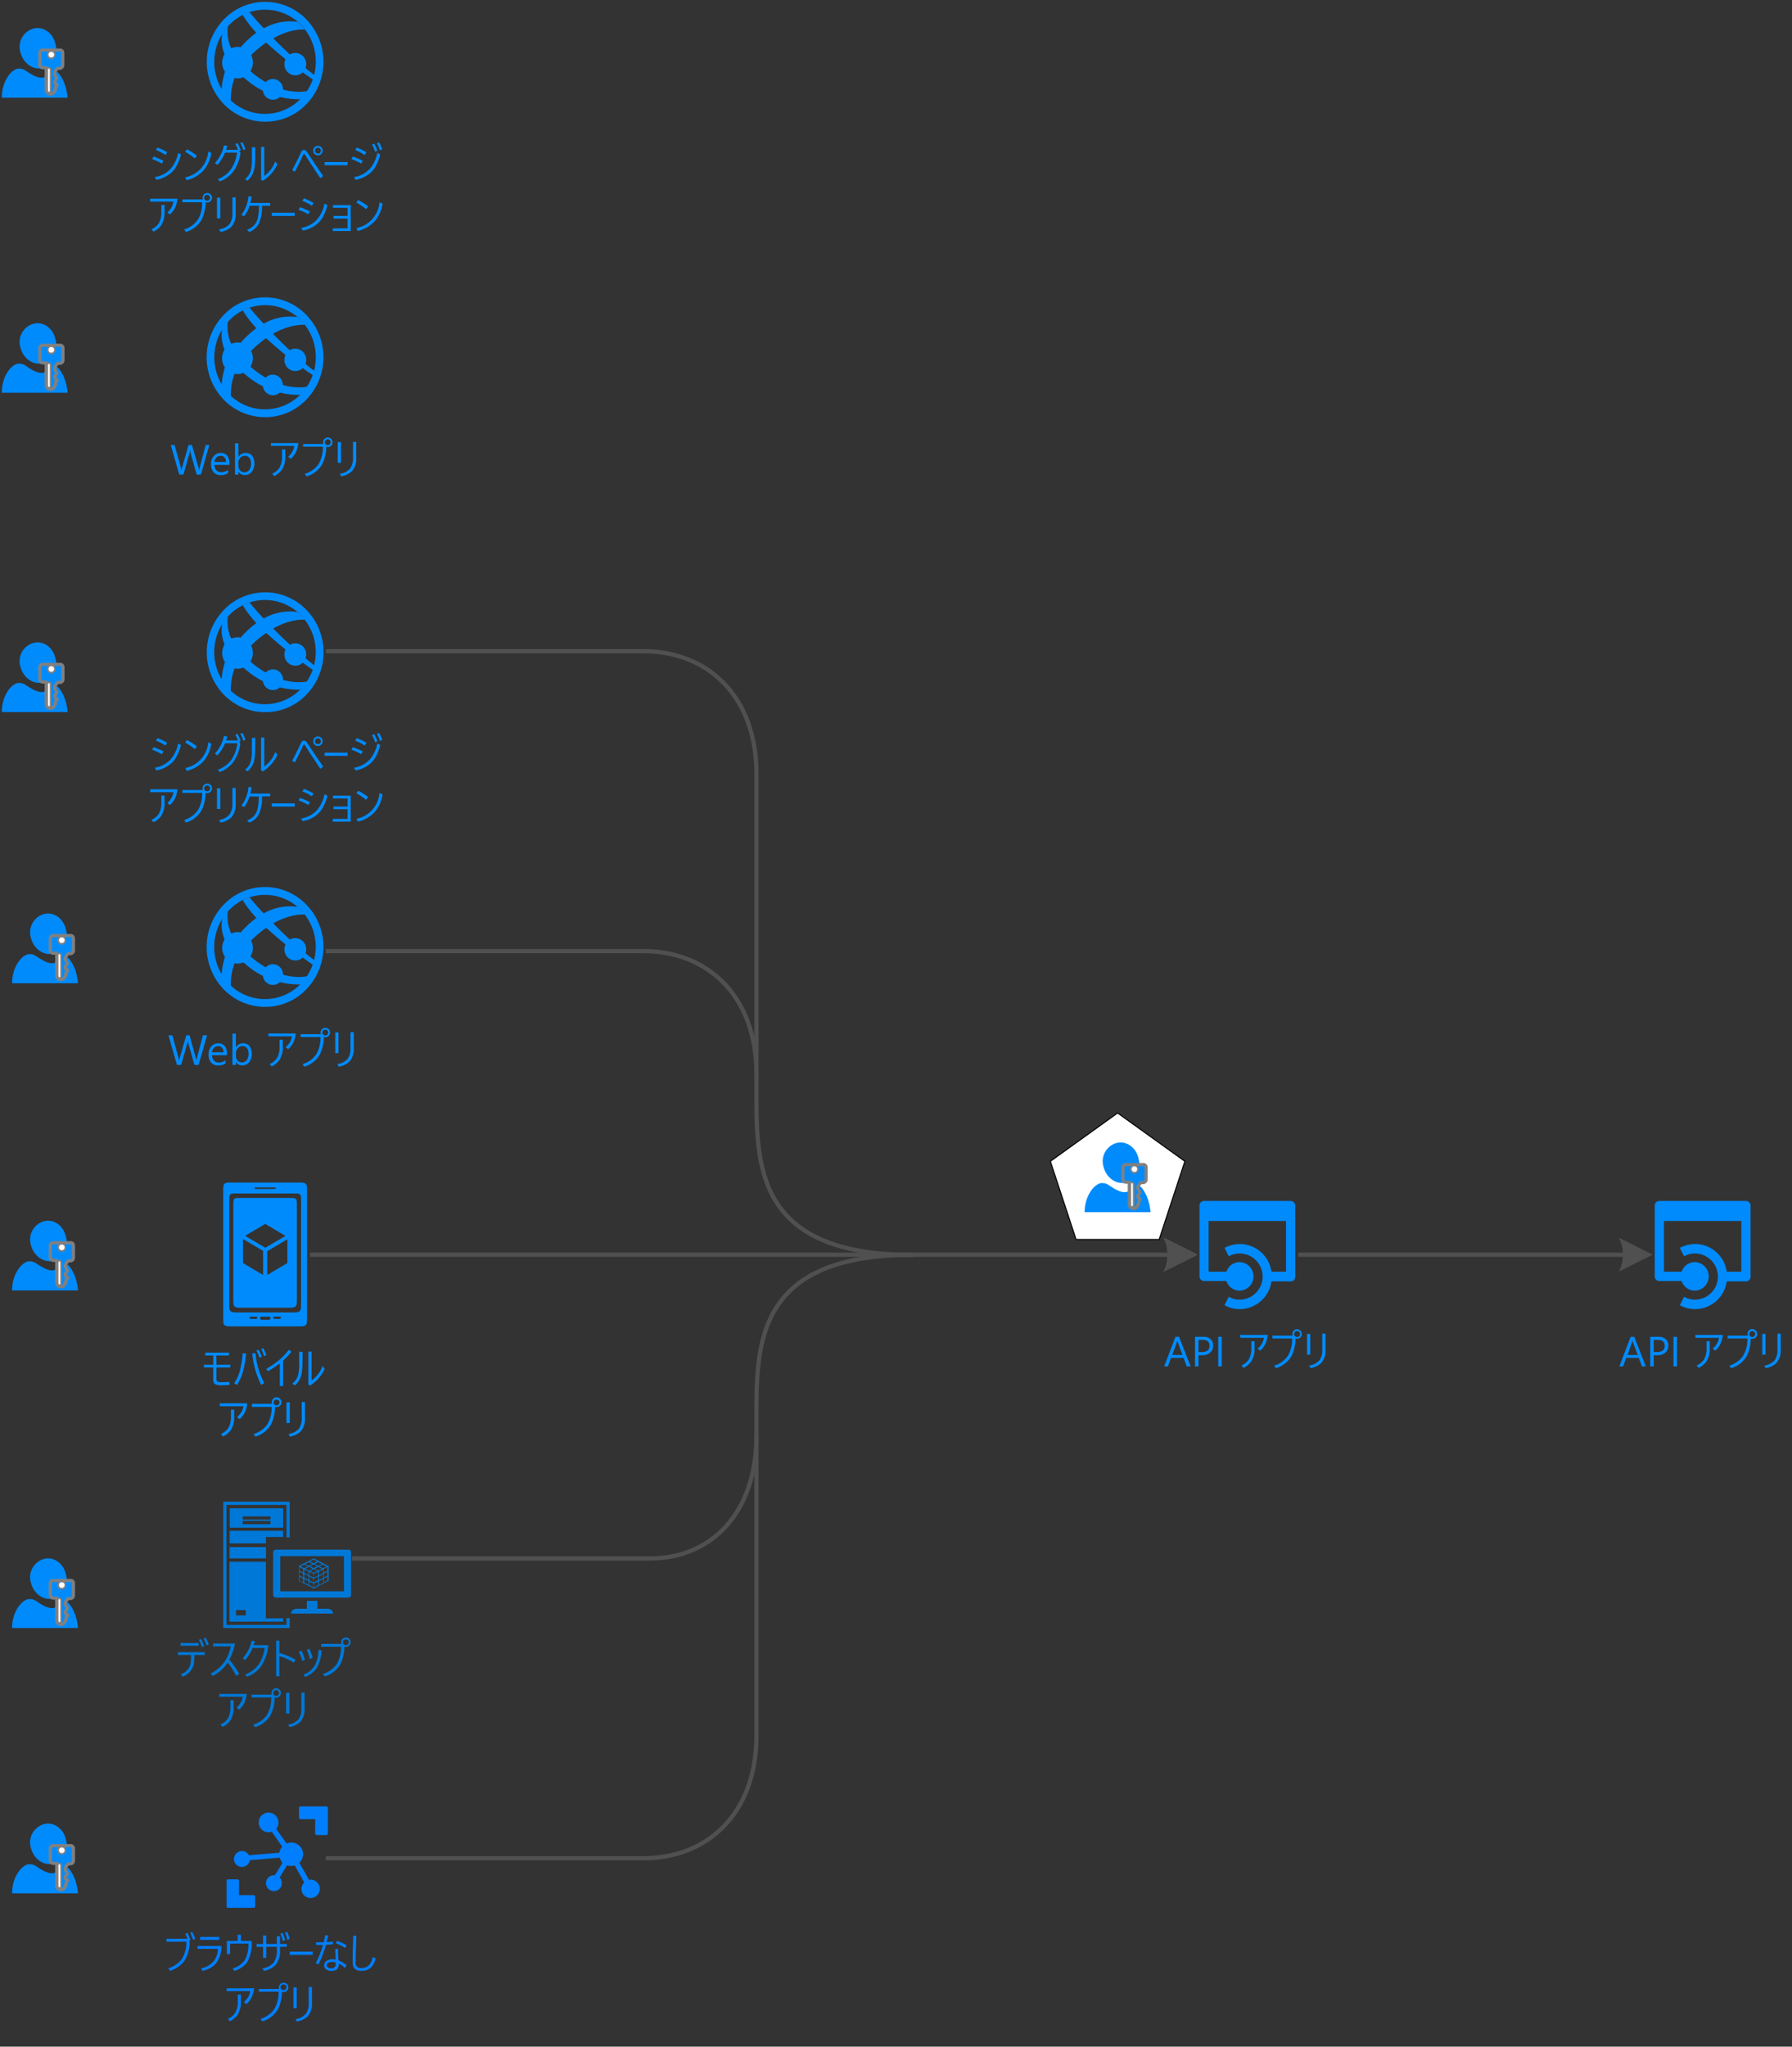 <svg id="svg990" xmlns="http://www.w3.org/2000/svg" viewBox="0 0 424.04 484">
  <rect x="0" y="0" width="424.04" height="484" fill="#333333" stroke="none"/>
  <defs>
    <style>
      .cls-1, .cls-6 {
        fill: #008bfd;
      }

      .cls-2 {
        isolation: isolate;
      }

      .cls-3 {
        fill: #007efd;
      }

      .cls-4 {
        fill: #505050;
      }

      .cls-5 {
        fill: #0078d7;
      }

      .cls-6 {
        stroke: gray;
        stroke-width: 0.75px;
      }

      .cls-6, .cls-8 {
        stroke-linecap: round;
        stroke-linejoin: round;
      }

      .cls-7, .cls-8 {
        fill: #fff;
      }

      .cls-8 {
        stroke: #000;
        stroke-width: 0.24px;
      }

      .cls-9 {
        fill: none;
        stroke: #505050;
        stroke-miterlimit: 10;
      }
    </style>
  </defs>
  <title>OJ104440672</title>
  <g>
    <g id="group1113-2">
      <g id="shape1114-3">
        <path id="path21" class="cls-1" d="M70,24.4a11.81,11.81,0,0,1-16.84-2.29A12.56,12.56,0,0,1,55.43,4.82a11.82,11.82,0,0,1,16.84,2.3A12.54,12.54,0,0,1,70,24.4ZM73.69,6A13.57,13.57,0,0,0,54.33,3.36a14.43,14.43,0,0,0-2.55,19.87,13.62,13.62,0,0,0,11,5.55,13.45,13.45,0,0,0,8.39-2.92A14.44,14.44,0,0,0,73.69,6Z"/>
      </g>
    </g>
    <g id="group1115-5">
      <g id="group1116-6">
        <g id="group1117-7">
          <g id="shape1118-8">
            <path id="path33" class="cls-1" d="M56.06,17.19a17,17,0,0,1-2-2.35,18.28,18.28,0,0,0-1.66,6.88c.11.16.11.29.23.44a12.55,12.55,0,0,0,2,2.05A14.13,14.13,0,0,1,56.06,17.19Z"/>
          </g>
        </g>
        <g id="shape1119-10">
          <path id="path39" class="cls-1" d="M60.67,7.74a21,21,0,0,0-3.33,3,15.71,15.71,0,0,0-1.61,2,15.42,15.42,0,0,0,1.9,2.46,16.32,16.32,0,0,1,2.2-2.56A26.47,26.47,0,0,1,63,10.06C62.16,9.3,61.38,8.53,60.67,7.74Z"/>
        </g>
        <g id="group1120-12">
          <g id="shape1121-13">
            <path id="path46" class="cls-1" d="M72.15,7a12,12,0,0,0-1.73-1.82,12.53,12.53,0,0,0-8,1.53c.76.84,1.51,1.63,2.24,2.36C69,6.59,72.15,7,72.15,7Z"/>
          </g>
        </g>
        <g id="group1122-15">
          <g id="shape1123-16">
            <path id="path54" class="cls-1" d="M54.34,15a19.82,19.82,0,0,1,1.19-2.06,9.84,9.84,0,0,1-1.6-6.79,13.09,13.09,0,0,0-1.29,1.6C52.26,9.34,52.24,11.9,54.34,15Z"/>
          </g>
        </g>
        <g id="group1124-18">
          <g id="shape1125-19">
            <path id="path62" class="cls-1" d="M59.9,17.37a21.6,21.6,0,0,1-2.27-2.14,14.25,14.25,0,0,0-1.14,1.95,23.54,23.54,0,0,0,2.09,1.91,19.12,19.12,0,0,0,12.56,4.38,9,9,0,0,0,1.54-1.94C71.45,21.79,66.19,22.48,59.9,17.37Z"/>
          </g>
        </g>
        <g id="group1126-21">
          <g id="shape1127-22">
            <path id="path70" class="cls-1" d="M54.55,14.83a15.72,15.72,0,0,0,2,2.35,15.36,15.36,0,0,1,1.14-1.95,15.42,15.42,0,0,1-1.9-2.46A15.58,15.58,0,0,0,54.55,14.83Z"/>
          </g>
        </g>
        <g id="group1128-24">
          <g id="shape1129-25">
            <path id="path78" class="cls-1" d="M63,10.07a97,97,0,0,0,11.15,8.82,9.82,9.82,0,0,0,.33-1.05A95.51,95.51,0,0,1,64.61,9Q63.82,9.47,63,10.07Z"/>
          </g>
        </g>
        <g id="group1130-27">
          <g id="shape1131-28">
            <path id="path86" class="cls-1" d="M62.38,6.66Q60.73,4.89,59,2.86a10.05,10.05,0,0,0-1.59.66,26.3,26.3,0,0,0,3.24,4.22A17.22,17.22,0,0,1,62.38,6.66Z"/>
          </g>
        </g>
        <g id="shape1132-30">
          <path id="path92" class="cls-1" d="M62.45,6.62a18.74,18.74,0,0,0-1.87,1.19c.72.78,1.45,1.59,2.25,2.35.57-.4,1.34-.88,1.87-1.18C64,8.25,63.21,7.46,62.45,6.62Z"/>
        </g>
        <g id="shape1133-32">
          <path id="path97" class="cls-1" d="M62.25,6.52a16.24,16.24,0,0,0-1.67,1.12c.72.79,1.74,1.81,2.54,2.57.57-.4,1.05-.8,1.58-1.11C64,8.38,63,7.35,62.25,6.52Z"/>
        </g>
      </g>
      <g id="group1134-34">
        <g id="shape1135-35">
          <path id="path105" class="cls-1" d="M68.3,13.07a2.7,2.7,0,0,0-.48,3.7,2.56,2.56,0,0,0,3.63.51,2.72,2.72,0,0,0,.48-3.72A2.55,2.55,0,0,0,68.3,13.07Z"/>
        </g>
      </g>
      <g id="group1136-37">
        <g id="shape1137-38">
          <path id="path113" class="cls-1" d="M63.13,19.19a2.52,2.52,0,0,0-.45,3.44,2.37,2.37,0,0,0,3.36.45,2.49,2.49,0,0,0,.44-3.43A2.36,2.36,0,0,0,63.13,19.19Z"/>
        </g>
      </g>
      <g id="group1138-40">
        <g id="shape1139-41">
          <path id="path121" class="cls-1" d="M54,11.86a3.79,3.79,0,0,0-.68,5.21,3.58,3.58,0,0,0,5.1.7,3.8,3.8,0,0,0,.67-5.23A3.59,3.59,0,0,0,54,11.86Z"/>
        </g>
      </g>
    </g>
  </g>
  <g>
    <g id="group1113-2-2" data-name="group1113-2">
      <g id="shape1114-3-2" data-name="shape1114-3">
        <path id="path21-2" data-name="path21" class="cls-1" d="M70,164a11.81,11.81,0,0,1-16.84-2.29,12.56,12.56,0,0,1,2.24-17.29,11.82,11.82,0,0,1,16.84,2.3A12.54,12.54,0,0,1,70,164Zm3.66-18.41A13.57,13.57,0,0,0,54.33,143a14.43,14.43,0,0,0-2.55,19.87,13.62,13.62,0,0,0,11,5.55,13.45,13.45,0,0,0,8.39-2.92A14.44,14.44,0,0,0,73.69,145.6Z"/>
      </g>
    </g>
    <g id="group1115-5-2" data-name="group1115-5">
      <g id="group1116-6-2" data-name="group1116-6">
        <g id="group1117-7-2" data-name="group1117-7">
          <g id="shape1118-8-2" data-name="shape1118-8">
            <path id="path33-2" data-name="path33" class="cls-1" d="M56.06,156.8a17,17,0,0,1-2-2.35,18.28,18.28,0,0,0-1.66,6.88c.11.16.11.29.23.44a12.55,12.55,0,0,0,2,2A14.13,14.13,0,0,1,56.06,156.8Z"/>
          </g>
        </g>
        <g id="shape1119-10-2" data-name="shape1119-10">
          <path id="path39-2" data-name="path39" class="cls-1" d="M60.67,147.35a21,21,0,0,0-3.33,3,15.71,15.71,0,0,0-1.61,2,15.42,15.42,0,0,0,1.9,2.46,16.32,16.32,0,0,1,2.2-2.56A26.47,26.47,0,0,1,63,149.67C62.16,148.91,61.38,148.14,60.67,147.35Z"/>
        </g>
        <g id="group1120-12-2" data-name="group1120-12">
          <g id="shape1121-13-2" data-name="shape1121-13">
            <path id="path46-2" data-name="path46" class="cls-1" d="M72.15,146.55a12,12,0,0,0-1.73-1.82,12.53,12.53,0,0,0-8,1.53c.76.84,1.51,1.63,2.24,2.36C69,146.19,72.15,146.55,72.15,146.55Z"/>
          </g>
        </g>
        <g id="group1122-15-2" data-name="group1122-15">
          <g id="shape1123-16-2" data-name="shape1123-16">
            <path id="path54-2" data-name="path54" class="cls-1" d="M54.34,154.58a19.82,19.82,0,0,1,1.19-2.06,9.84,9.84,0,0,1-1.6-6.79,13.09,13.09,0,0,0-1.29,1.6C52.26,148.94,52.24,151.5,54.34,154.58Z"/>
          </g>
        </g>
        <g id="group1124-18-2" data-name="group1124-18">
          <g id="shape1125-19-2" data-name="shape1125-19">
            <path id="path62-2" data-name="path62" class="cls-1" d="M59.9,157a21.6,21.6,0,0,1-2.27-2.14,14.25,14.25,0,0,0-1.14,1.95,23.54,23.54,0,0,0,2.09,1.91,19.12,19.12,0,0,0,12.56,4.38,9,9,0,0,0,1.54-1.94C71.45,161.4,66.19,162.09,59.9,157Z"/>
          </g>
        </g>
        <g id="group1126-21-2" data-name="group1126-21">
          <g id="shape1127-22-2" data-name="shape1127-22">
            <path id="path70-2" data-name="path70" class="cls-1" d="M54.55,154.44a15.72,15.72,0,0,0,2,2.35,15.36,15.36,0,0,1,1.14-1.95,15.42,15.42,0,0,1-1.9-2.46A15.58,15.58,0,0,0,54.55,154.44Z"/>
          </g>
        </g>
        <g id="group1128-24-2" data-name="group1128-24">
          <g id="shape1129-25-2" data-name="shape1129-25">
            <path id="path78-2" data-name="path78" class="cls-1" d="M63,149.67a97,97,0,0,0,11.15,8.82,9.82,9.82,0,0,0,.33-1.05,95.51,95.51,0,0,1-9.83-8.82Q63.82,149.07,63,149.67Z"/>
          </g>
        </g>
        <g id="group1130-27-2" data-name="group1130-27">
          <g id="shape1131-28-2" data-name="shape1131-28">
            <path id="path86-2" data-name="path86" class="cls-1" d="M62.38,146.27q-1.65-1.77-3.36-3.8a10.05,10.05,0,0,0-1.59.66,26.3,26.3,0,0,0,3.24,4.22A17.22,17.22,0,0,1,62.38,146.27Z"/>
          </g>
        </g>
        <g id="shape1132-30-2" data-name="shape1132-30">
          <path id="path92-2" data-name="path92" class="cls-1" d="M62.45,146.23a18.74,18.74,0,0,0-1.87,1.19c.72.78,1.45,1.59,2.25,2.35.57-.4,1.34-.88,1.87-1.18C64,147.86,63.21,147.07,62.45,146.23Z"/>
        </g>
        <g id="shape1133-32-2" data-name="shape1133-32">
          <path id="path97-2" data-name="path97" class="cls-1" d="M62.25,146.12a16.24,16.24,0,0,0-1.67,1.12c.72.79,1.74,1.81,2.54,2.57.57-.4,1.05-.8,1.58-1.11C64,148,63,147,62.25,146.12Z"/>
        </g>
      </g>
      <g id="group1134-34-2" data-name="group1134-34">
        <g id="shape1135-35-2" data-name="shape1135-35">
          <path id="path105-2" data-name="path105" class="cls-1" d="M68.3,152.68a2.7,2.7,0,0,0-.48,3.7,2.56,2.56,0,0,0,3.63.51,2.72,2.72,0,0,0,.48-3.72A2.55,2.55,0,0,0,68.3,152.68Z"/>
        </g>
      </g>
      <g id="group1136-37-2" data-name="group1136-37">
        <g id="shape1137-38-2" data-name="shape1137-38">
          <path id="path113-2" data-name="path113" class="cls-1" d="M63.13,158.8a2.52,2.52,0,0,0-.45,3.44,2.37,2.37,0,0,0,3.36.45,2.49,2.49,0,0,0,.44-3.43A2.36,2.36,0,0,0,63.13,158.8Z"/>
        </g>
      </g>
      <g id="group1138-40-2" data-name="group1138-40">
        <g id="shape1139-41-2" data-name="shape1139-41">
          <path id="path121-2" data-name="path121" class="cls-1" d="M54,151.47a3.79,3.79,0,0,0-.68,5.21,3.58,3.58,0,0,0,5.1.7,3.8,3.8,0,0,0,.67-5.23A3.59,3.59,0,0,0,54,151.47Z"/>
        </g>
      </g>
    </g>
  </g>
  <g>
    <g id="group1113-2-3" data-name="group1113-2">
      <g id="shape1114-3-3" data-name="shape1114-3">
        <path id="path21-3" data-name="path21" class="cls-1" d="M70,94.28A11.81,11.81,0,0,1,53.19,92,12.56,12.56,0,0,1,55.43,74.7,11.82,11.82,0,0,1,72.27,77,12.54,12.54,0,0,1,70,94.28Zm3.66-18.41a13.57,13.57,0,0,0-19.36-2.63,14.43,14.43,0,0,0-2.55,19.87,13.62,13.62,0,0,0,11,5.55,13.45,13.45,0,0,0,8.39-2.92A14.44,14.44,0,0,0,73.69,75.87Z"/>
      </g>
    </g>
    <g id="group1115-5-3" data-name="group1115-5">
      <g id="group1116-6-3" data-name="group1116-6">
        <g id="group1117-7-3" data-name="group1117-7">
          <g id="shape1118-8-3" data-name="shape1118-8">
            <path id="path33-3" data-name="path33" class="cls-1" d="M56.06,87.07a17,17,0,0,1-2-2.35,18.28,18.28,0,0,0-1.66,6.88c.11.16.11.29.23.44a12.55,12.55,0,0,0,2,2A14.13,14.13,0,0,1,56.06,87.07Z"/>
          </g>
        </g>
        <g id="shape1119-10-3" data-name="shape1119-10">
          <path id="path39-3" data-name="path39" class="cls-1" d="M60.67,77.62a21,21,0,0,0-3.33,3,15.71,15.71,0,0,0-1.61,2.05,15.42,15.42,0,0,0,1.9,2.46,16.32,16.32,0,0,1,2.2-2.56A26.47,26.47,0,0,1,63,79.94C62.16,79.18,61.38,78.41,60.67,77.62Z"/>
        </g>
        <g id="group1120-12-3" data-name="group1120-12">
          <g id="shape1121-13-3" data-name="shape1121-13">
            <path id="path46-3" data-name="path46" class="cls-1" d="M72.15,76.83A12,12,0,0,0,70.42,75a12.53,12.53,0,0,0-8,1.53c.76.84,1.51,1.63,2.24,2.36C69,76.47,72.15,76.83,72.15,76.83Z"/>
          </g>
        </g>
        <g id="group1122-15-3" data-name="group1122-15">
          <g id="shape1123-16-3" data-name="shape1123-16">
            <path id="path54-3" data-name="path54" class="cls-1" d="M54.34,84.86a19.82,19.82,0,0,1,1.19-2.06A9.84,9.84,0,0,1,53.93,76a13.09,13.09,0,0,0-1.29,1.6C52.26,79.22,52.24,81.78,54.34,84.86Z"/>
          </g>
        </g>
        <g id="group1124-18-3" data-name="group1124-18">
          <g id="shape1125-19-3" data-name="shape1125-19">
            <path id="path62-3" data-name="path62" class="cls-1" d="M59.9,87.25a21.6,21.6,0,0,1-2.27-2.14,14.25,14.25,0,0,0-1.14,2A23.54,23.54,0,0,0,58.58,89a19.12,19.12,0,0,0,12.56,4.38,9,9,0,0,0,1.54-1.94C71.45,91.67,66.19,92.36,59.9,87.25Z"/>
          </g>
        </g>
        <g id="group1126-21-3" data-name="group1126-21">
          <g id="shape1127-22-3" data-name="shape1127-22">
            <path id="path70-3" data-name="path70" class="cls-1" d="M54.55,84.71a15.72,15.72,0,0,0,2,2.35,15.36,15.36,0,0,1,1.14-2,15.42,15.42,0,0,1-1.9-2.46A15.58,15.58,0,0,0,54.55,84.71Z"/>
          </g>
        </g>
        <g id="group1128-24-3" data-name="group1128-24">
          <g id="shape1129-25-3" data-name="shape1129-25">
            <path id="path78-3" data-name="path78" class="cls-1" d="M63,80a97,97,0,0,0,11.15,8.82,9.82,9.82,0,0,0,.33-1,95.51,95.51,0,0,1-9.83-8.82Q63.82,79.35,63,80Z"/>
          </g>
        </g>
        <g id="group1130-27-3" data-name="group1130-27">
          <g id="shape1131-28-3" data-name="shape1131-28">
            <path id="path86-3" data-name="path86" class="cls-1" d="M62.38,76.54q-1.65-1.77-3.36-3.8a10.05,10.05,0,0,0-1.59.66,26.3,26.3,0,0,0,3.24,4.22A17.22,17.22,0,0,1,62.38,76.54Z"/>
          </g>
        </g>
        <g id="shape1132-30-3" data-name="shape1132-30">
          <path id="path92-3" data-name="path92" class="cls-1" d="M62.45,76.5a18.74,18.74,0,0,0-1.87,1.19c.72.78,1.45,1.59,2.25,2.35.57-.4,1.34-.88,1.87-1.18C64,78.13,63.21,77.34,62.45,76.5Z"/>
        </g>
        <g id="shape1133-32-3" data-name="shape1133-32">
          <path id="path97-3" data-name="path97" class="cls-1" d="M62.25,76.4a16.24,16.24,0,0,0-1.67,1.12c.72.79,1.74,1.81,2.54,2.57.57-.4,1.05-.8,1.58-1.11C64,78.26,63,77.23,62.25,76.4Z"/>
        </g>
      </g>
      <g id="group1134-34-3" data-name="group1134-34">
        <g id="shape1135-35-3" data-name="shape1135-35">
          <path id="path105-3" data-name="path105" class="cls-1" d="M68.3,83a2.7,2.7,0,0,0-.48,3.7,2.56,2.56,0,0,0,3.63.51,2.72,2.72,0,0,0,.48-3.72A2.55,2.55,0,0,0,68.3,83Z"/>
        </g>
      </g>
      <g id="group1136-37-3" data-name="group1136-37">
        <g id="shape1137-38-3" data-name="shape1137-38">
          <path id="path113-3" data-name="path113" class="cls-1" d="M63.13,89.07a2.52,2.52,0,0,0-.45,3.44A2.37,2.37,0,0,0,66,93a2.49,2.49,0,0,0,.44-3.43A2.36,2.36,0,0,0,63.13,89.07Z"/>
        </g>
      </g>
      <g id="group1138-40-3" data-name="group1138-40">
        <g id="shape1139-41-3" data-name="shape1139-41">
          <path id="path121-3" data-name="path121" class="cls-1" d="M54,81.74A3.79,3.79,0,0,0,53.31,87a3.58,3.58,0,0,0,5.1.7,3.8,3.8,0,0,0,.67-5.23A3.59,3.59,0,0,0,54,81.74Z"/>
        </g>
      </g>
    </g>
  </g>
  <g id="shape1101-88">
    <g id="text253" class="cls-2">
      <path class="cls-1" d="M49,244.84l-2,7H46l-1.44-5.11a3.2,3.2,0,0,1-.11-.72h0a3.42,3.42,0,0,1-.13.71l-1.45,5.12h-1l-2-7h.9l1.49,5.37a3.31,3.31,0,0,1,.12.7h0a3.28,3.28,0,0,1,.15-.7l1.54-5.37h.79l1.49,5.41a3.65,3.65,0,0,1,.11.65h0a4.23,4.23,0,0,1,.13-.67l1.43-5.39Z"/>
      <path class="cls-1" d="M53.71,249.54H50.18a1.83,1.83,0,0,0,.45,1.29,1.55,1.55,0,0,0,1.18.46,2.46,2.46,0,0,0,1.55-.56v.75a2.89,2.89,0,0,1-1.74.48,2.14,2.14,0,0,1-1.67-.68,2.81,2.81,0,0,1-.6-1.92,2.73,2.73,0,0,1,.66-1.9,2.12,2.12,0,0,1,1.64-.73,1.88,1.88,0,0,1,1.52.63,2.63,2.63,0,0,1,.54,1.76Zm-.82-.68a1.68,1.68,0,0,0-.34-1.08,1.15,1.15,0,0,0-.91-.38,1.31,1.31,0,0,0-1,.4,1.86,1.86,0,0,0-.48,1.06Z"/>
      <path class="cls-1" d="M55.83,251.12h0v.72H55v-7.4h.81v3.28h0a1.89,1.89,0,0,1,1.72-1,1.82,1.82,0,0,1,1.51.67,2.76,2.76,0,0,1,.54,1.8,3.06,3.06,0,0,1-.61,2,2,2,0,0,1-1.67.76A1.62,1.62,0,0,1,55.83,251.12Zm0-2v.7a1.47,1.47,0,0,0,.4,1,1.42,1.42,0,0,0,2.16-.12,2.53,2.53,0,0,0,.41-1.55,2,2,0,0,0-.38-1.31,1.3,1.3,0,0,0-1-.47,1.42,1.42,0,0,0-1.12.48A1.81,1.81,0,0,0,55.81,249.1Z"/>
      <path class="cls-1" d="M63.51,244.4H70a7,7,0,0,1-.61,2.21,4.78,4.78,0,0,1-1.21,1.51l-.59-.49a4.27,4.27,0,0,0,1.06-1.26,3.25,3.25,0,0,0,.42-1.3H63.51Zm.3,7.22a3.94,3.94,0,0,0,1.8-1.5,5.43,5.43,0,0,0,.54-2.65v-1.58h.77v1.6a5.6,5.6,0,0,1-.8,3.21,4.94,4.94,0,0,1-1.83,1.49Z"/>
      <path class="cls-1" d="M76.63,245.24a9.48,9.48,0,0,1-1,4.23A6.31,6.31,0,0,1,72,252.26l-.42-.6a6.05,6.05,0,0,0,3.25-2.32,7.55,7.55,0,0,0,1-4.1H71.14v-.67h4.79a.94.94,0,0,1-.07-.39,1.06,1.06,0,0,1,.37-.83,1.12,1.12,0,0,1,1.58.08,1.1,1.1,0,0,1,.29.75,1.13,1.13,0,0,1-.37.84,1.11,1.11,0,0,1-.75.28A1,1,0,0,1,76.63,245.24Zm.35-1.75a.68.68,0,0,0-.69.69.67.67,0,0,0,.22.52.67.67,0,0,0,.47.17.67.67,0,0,0,.52-.22.71.71,0,0,0,.17-.47.7.7,0,0,0-.69-.69Z"/>
      <path class="cls-1" d="M80.1,244.15v4.9h-.77v-4.9Zm-.28,7.5a4,4,0,0,0,2.48-1.29,4.38,4.38,0,0,0,.64-2.62v-3.65h.77v3.75a4.48,4.48,0,0,1-1,3.19,4.83,4.83,0,0,1-2.56,1.22Z"/>
    </g>
  </g>
  <path id="path261" class="cls-1" d="M305.43,284h-20.5a1.1,1.1,0,0,0-1.09,1.11v16.74a1.09,1.09,0,0,0,1.09,1.1h5.28a3.29,3.29,0,0,0,3.21,2.27,3.38,3.38,0,0,0,0-6.75,3.29,3.29,0,0,0-3.21,2.27H286v-12h18.31v12h-3.45a7.61,7.61,0,0,0-7.46-6.56,8.25,8.25,0,0,0-3.64.92l1,2a5.27,5.27,0,0,1,2.55-.67,5.46,5.46,0,0,1,0,10.92,5.28,5.28,0,0,1-2.55-.68l-1,2a7.4,7.4,0,0,0,3.64.92,7.61,7.61,0,0,0,7.46-6.56h4.55a1.09,1.09,0,0,0,1.09-1.1V285.08A1.14,1.14,0,0,0,305.43,284Z"/>
  <g id="text263" class="cls-2">
    <path class="cls-1" d="M281.73,323.13h-.91l-.74-2h-3l-.7,2h-.91l2.68-7H279Zm-1.92-2.7-1.1-3a2.75,2.75,0,0,1-.11-.47h0a2.53,2.53,0,0,1-.11.47l-1.09,3Z"/>
    <path class="cls-1" d="M283.6,320.49v2.64h-.82v-7h1.93a2.51,2.51,0,0,1,1.74.55,2,2,0,0,1,.62,1.54,2.1,2.1,0,0,1-.69,1.63,2.65,2.65,0,0,1-1.85.64Zm0-3.62v2.87h.86a2,2,0,0,0,1.3-.38,1.38,1.38,0,0,0,.45-1.1c0-.92-.55-1.39-1.64-1.39Z"/>
    <path class="cls-1" d="M289.1,323.13h-.82v-7h.82Z"/>
    <path class="cls-1" d="M293.46,315.69H300a7,7,0,0,1-.61,2.21,4.92,4.92,0,0,1-1.21,1.51l-.59-.49a4,4,0,0,0,1.05-1.26,3.45,3.45,0,0,0,.43-1.29h-5.58Zm.3,7.22a3.86,3.86,0,0,0,1.79-1.5,5.31,5.31,0,0,0,.55-2.65v-1.58h.77v1.6a5.6,5.6,0,0,1-.8,3.21,4.94,4.94,0,0,1-1.83,1.49Z"/>
    <path class="cls-1" d="M306.57,316.53a9.44,9.44,0,0,1-1,4.24,6.37,6.37,0,0,1-3.65,2.78l-.42-.6a6.05,6.05,0,0,0,3.25-2.32,7.56,7.56,0,0,0,1-4.1h-4.66v-.67h4.79a.94.94,0,0,1-.07-.39,1.08,1.08,0,0,1,.36-.83,1.13,1.13,0,0,1,.76-.29,1.11,1.11,0,0,1,1.11,1.12,1.11,1.11,0,0,1-1.11,1.13A1,1,0,0,1,306.57,316.53Zm.36-1.75a.67.67,0,0,0-.52.23.64.64,0,0,0-.17.46.67.67,0,0,0,.22.52.69.69,0,0,0,1-.05.67.67,0,0,0,.17-.47.64.64,0,0,0-.22-.51A.65.65,0,0,0,306.93,314.78Z"/>
    <path class="cls-1" d="M310.05,315.44v4.91h-.77v-4.91Zm-.28,7.5a4,4,0,0,0,2.48-1.29,4.45,4.45,0,0,0,.64-2.62v-3.65h.77v3.75a4.48,4.48,0,0,1-1,3.19,4.87,4.87,0,0,1-2.56,1.22Z"/>
  </g>
  <g id="group1131-94">
    <g id="shape1136-99">
      <path id="path286" class="cls-3" d="M77.21,427.2H71.13c-.23,0-.38.14-.38.45v2.18a.36.36,0,0,0,.38.38h3.45v3.38c0,.22.15.37.45.37h2.18a.35.35,0,0,0,.37-.37v-6A.34.34,0,0,0,77.21,427.2ZM60,448.18H56.57V444.8c0-.22-.15-.37-.45-.37H54a.35.35,0,0,0-.38.37v6a.35.35,0,0,0,.38.37H60c.23,0,.38-.15.38-.46v-2.18A.36.36,0,0,0,60,448.18ZM73.6,444.5a.9.9,0,0,0-.45.08l-2.32-4.06a2.9,2.9,0,0,0,.9-2,2.79,2.79,0,0,0-3.9-2.56l-2.48-3.47a2,2,0,0,0,.53-1.5,2.33,2.33,0,1,0-2.33,2.32,2.38,2.38,0,0,0,.75-.14l2.48,3.54a2.82,2.82,0,0,0-.68,1.43l-7.2.6a1.78,1.78,0,0,0-1.65-1,1.88,1.88,0,0,0,0,3.76,1.92,1.92,0,0,0,1.87-1.59l7.06-.6a3.94,3.94,0,0,0,.67,1.22l-1.8,2.93h-.22a1.88,1.88,0,1,0,1.87,1.88,2.11,2.11,0,0,0-.52-1.35l1.72-2.86a4.59,4.59,0,0,0,1,.15,3.94,3.94,0,0,0,.82-.15L72,445.18a2.3,2.3,0,0,0-.68,1.57,2.18,2.18,0,1,0,2.25-2.25Z"/>
    </g>
  </g>
  <g class="cls-2">
    <path class="cls-3" d="M44.36,458.48a7,7,0,0,0-.53-1.18l.52-.2a12.75,12.75,0,0,1,.73,1.69l-.32.13.12.3a8.12,8.12,0,0,1-1.4,4.72,7.13,7.13,0,0,1-3.23,2.13l-.42-.6a6.21,6.21,0,0,0,3.26-2.29,7.35,7.35,0,0,0,1-4H39.39v-.67Zm.62-1.42.5-.18a8.31,8.31,0,0,1,.72,1.64l-.53.21A9.26,9.26,0,0,0,45,457.06Z"/>
    <path class="cls-3" d="M46.75,460.2H52.4a6.56,6.56,0,0,1-1.4,4.25,6,6,0,0,1-3.07,1.63l-.36-.58a5.28,5.28,0,0,0,3-1.72,4.94,4.94,0,0,0,1-2.91H46.75Zm.61-2.13h4.53v.67H47.36Z"/>
    <path class="cls-3" d="M57,459h2.56a9.14,9.14,0,0,1-1.11,5.1,5.93,5.93,0,0,1-3,2l-.41-.59a5.05,5.05,0,0,0,2.89-2,7.4,7.4,0,0,0,.84-3.88H54.45v2.47h-.77V459h2.55v-1.46H57Z"/>
    <path class="cls-3" d="M63,459.72h2.51v-1.84h.75v1.84h1.6v.67h-1.6v.71a5.2,5.2,0,0,1-1.05,3.6,5.31,5.31,0,0,1-2.73,1.39l-.4-.58a4.41,4.41,0,0,0,2.68-1.4,4.76,4.76,0,0,0,.75-2.92v-.8H63V463h-.76v-2.6H60.72v-.67h1.52v-2H63Zm3.36-2.46.51-.16a11.41,11.41,0,0,1,.6,1.74l-.54.18A12.19,12.19,0,0,0,66.36,457.26Zm1.07-.25.52-.14a6.93,6.93,0,0,1,.57,1.69l-.52.17A9.33,9.33,0,0,0,67.43,457Z"/>
    <path class="cls-3" d="M68.56,461.54H74v.75H68.56Z"/>
    <path class="cls-3" d="M77.3,459.3l1.48-.14v.62c-.54.06-1.09.11-1.64.13a27.25,27.25,0,0,1-1.77,4.64l-.65-.31a20.79,20.79,0,0,0,1.7-4.29q-.81,0-1.62,0l0-.62c.56,0,1.16,0,1.8,0,.14-.56.25-1.12.34-1.69l.72.09C77.56,458.19,77.45,458.71,77.3,459.3Zm2.15,4.13c-.06-.71-.1-1.56-.11-2.54H80c0,.85,0,1.75.11,2.71A6.71,6.71,0,0,1,82,464.74l-.38.68a5.37,5.37,0,0,0-1.44-1.09v.16c0,1.07-.59,1.6-1.76,1.6a1.87,1.87,0,0,1-1.32-.42,1.17,1.17,0,0,1-.39-.92,1.22,1.22,0,0,1,.64-1.08,2.37,2.37,0,0,1,1.25-.32A4.94,4.94,0,0,1,79.45,463.43Zm0,.67a2.72,2.72,0,0,0-.83-.14,1.67,1.67,0,0,0-1,.25.59.59,0,0,0-.28.52.63.63,0,0,0,.3.55,1.35,1.35,0,0,0,.79.2.94.94,0,0,0,1-1.06Zm0-4.54.31-.57a9.75,9.75,0,0,1,2.28,1.07l-.36.62A9.13,9.13,0,0,0,79.49,459.56Z"/>
    <path class="cls-3" d="M83.58,457.77h.75c-.12,3.42-.17,5.48-.17,6.19a1.19,1.19,0,0,0,1.43,1.43,2.3,2.3,0,0,0,1.74-.68,3.91,3.91,0,0,0,.87-1.91l.68.35c-.44,1.94-1.54,2.91-3.27,2.91a2.27,2.27,0,0,1-1.72-.52,2.2,2.2,0,0,1-.43-1.53c0-.37,0-1.26,0-2.69C83.54,459.6,83.57,458.42,83.58,457.77Z"/>
    <path class="cls-3" d="M53.62,470.2h6.51a7.1,7.1,0,0,1-.61,2.22,5.16,5.16,0,0,1-1.21,1.51l-.59-.49a4.21,4.21,0,0,0,1.05-1.26,3.44,3.44,0,0,0,.43-1.3H53.62Zm.3,7.23a3.93,3.93,0,0,0,1.79-1.51,5.24,5.24,0,0,0,.55-2.64v-1.59H57v1.61a5.57,5.57,0,0,1-.8,3.2A5.06,5.06,0,0,1,54.4,478Z"/>
    <path class="cls-3" d="M66.73,471a9.44,9.44,0,0,1-1,4.24,6.41,6.41,0,0,1-3.66,2.79l-.41-.6a6.15,6.15,0,0,0,3.25-2.32,7.62,7.62,0,0,0,1-4.11H61.25v-.66H66A1,1,0,0,1,66,470a1.1,1.1,0,0,1,.36-.83,1.12,1.12,0,0,1,.76-.28,1.1,1.1,0,0,1,.83.36,1.11,1.11,0,0,1,.28.75,1.09,1.09,0,0,1-.36.84,1.12,1.12,0,0,1-.75.29A.86.86,0,0,1,66.73,471Zm.36-1.74a.69.69,0,1,0,.51,1.15.65.65,0,0,0,.17-.47.67.67,0,0,0-.22-.51A.69.69,0,0,0,67.09,469.3Z"/>
    <path class="cls-3" d="M70.21,470v4.9h-.77V470Zm-.28,7.5a4,4,0,0,0,2.48-1.3,4.43,4.43,0,0,0,.64-2.62V469.9h.77v3.75a4.47,4.47,0,0,1-1,3.18,5,5,0,0,1-2.56,1.23Z"/>
  </g>
  <g id="shape1138-105">
    <path id="path302" class="cls-1" d="M71.17,279.66H54.32c-1.48,0-1.5.4-1.5,2.23v29.55c0,1.83,0,2.17,1.49,2.22H71.17c1.47-.05,1.49-.39,1.49-2.22V281.89C72.66,280.06,72.64,279.71,71.17,279.66Zm-10.76,1.15h4.67a.18.18,0,0,1,0,.36H60.41a.18.18,0,0,1,0-.36Zm.12,31.09H59.39c-.19,0-.34-.07-.34-.27s.15-.26.34-.26h1.14c.19,0,.35.07.35.26S60.72,311.9,60.53,311.9Zm3,.2H62c-.26,0-.47-.11-.47-.37s.21-.36.47-.36h1.55c.26,0,.47.1.47.37S63.78,312.1,63.52,312.1Zm2.59-.2H65c-.18,0-.34-.08-.34-.27s.16-.27.34-.27h1.14c.19,0,.34.08.34.27S66.3,311.9,66.11,311.9Zm5.12-3.45c0,1.56-.14,1.9-1.56,1.92H55.81c-1.41,0-1.56-.36-1.56-1.92V283.87c0-1.63.16-1.63,1.74-1.63h13.5c1.59,0,1.75,0,1.75,1.63Z"/>
  </g>
  <g id="shape1139-107">
    <path id="path307" class="cls-1" d="M70.26,284.87c0-1.57-.19-1.58-1.73-1.58H56.9c-1.54,0-1.69,0-1.69,1.58v22.54c0,1.57.16,1.85,1.69,1.85H68.53c1.54,0,1.73-.28,1.73-1.86Zm-8,16.65-4.77-2.83V293l4.77,2.82ZM58,292.25l4.76-2.81,4.78,2.83-4.75,2.81Zm10,6.44-4.77,2.83v-5.63L68,293.07Z"/>
  </g>
  <g id="text312" class="cls-2">
    <g class="cls-2">
      <path class="cls-1" d="M51.21,322.74h3.3v.64h-3.3v2.69q0,.51.24.63a2,2,0,0,0,.92.17c.66,0,1.3,0,1.92-.1v.75c-.7.06-1.31.08-1.83.08a3.33,3.33,0,0,1-1.52-.24,1.27,1.27,0,0,1-.49-1.2v-2.78H48.24v-.64h2.21v-2.19H48.57v-.66h5.62v.66h-3Z"/>
      <path class="cls-1" d="M55.42,327.12a10.08,10.08,0,0,0,1.4-3.18,24.59,24.59,0,0,0,.61-3.92l.8.07a23.49,23.49,0,0,1-.81,4.53,10.64,10.64,0,0,1-1.33,2.88Zm4.27-7.05.76-.06a18.71,18.71,0,0,0,2.08,7.07l-.74.42A21.12,21.12,0,0,1,59.69,320.07Zm1-.69.51-.2a12.79,12.79,0,0,1,.74,1.68l-.54.22A10.92,10.92,0,0,0,60.67,319.38Zm1.11-.35.5-.18a8,8,0,0,1,.71,1.64l-.52.21A9.58,9.58,0,0,0,61.78,319Z"/>
      <path class="cls-1" d="M66.22,322.4a23.17,23.17,0,0,1-2.81,1.88l-.41-.57a18.78,18.78,0,0,0,3.12-2.15,13.73,13.73,0,0,0,2.21-2.34l.66.41a15.41,15.41,0,0,1-2,2.13v6h-.77Z"/>
      <path class="cls-1" d="M71.6,319.7c0,1.9,0,3.26-.1,4.1a7.45,7.45,0,0,1-.28,1.68,4.66,4.66,0,0,1-1.46,2.16l-.58-.46a3.69,3.69,0,0,0,1.36-2,9.08,9.08,0,0,0,.25-2.06c0-.74,0-1.88,0-3.44Zm2.13,6.78a7.49,7.49,0,0,0,2.6-3.43l.51.67a9.14,9.14,0,0,1-3.44,3.92l-.43-.23v-7.78h.76Z"/>
      <path class="cls-1" d="M52,331.87h6.51a6.84,6.84,0,0,1-.61,2.22,5,5,0,0,1-1.2,1.5l-.59-.48a4.53,4.53,0,0,0,1.05-1.26,3.3,3.3,0,0,0,.42-1.3H52Zm.3,7.23a4,4,0,0,0,1.8-1.51,5.39,5.39,0,0,0,.55-2.65v-1.58h.76V335a5.6,5.6,0,0,1-.8,3.21,5.06,5.06,0,0,1-1.83,1.5Z"/>
      <path class="cls-1" d="M65.09,332.71a9.43,9.43,0,0,1-1,4.24,6.34,6.34,0,0,1-3.65,2.78l-.42-.6a6.05,6.05,0,0,0,3.25-2.31,7.53,7.53,0,0,0,1-4.11H59.6V332h4.79a1.13,1.13,0,0,1-.07-.39,1.13,1.13,0,0,1,2-.75,1.12,1.12,0,0,1,.29.75,1.12,1.12,0,0,1-1.12,1.13A.84.84,0,0,1,65.09,332.71Zm.35-1.74a.67.67,0,0,0-.52.22.71.71,0,0,0-.17.46.68.68,0,0,0,.23.52.63.63,0,0,0,.46.18.68.68,0,0,0,.52-.23.7.7,0,0,0,.17-.47.66.66,0,0,0-.23-.51A.63.63,0,0,0,65.44,331Z"/>
      <path class="cls-1" d="M68.57,331.62v4.91h-.78v-4.91Zm-.29,7.5a4,4,0,0,0,2.48-1.29,4.38,4.38,0,0,0,.64-2.62v-3.64h.77v3.75a4.51,4.51,0,0,1-1,3.18,5,5,0,0,1-2.57,1.23Z"/>
    </g>
  </g>
  <g id="shape1140-112">
    <g id="use15">
      <g id="lend5">
        <path id="path12" class="cls-4" d="M275.36,292.72l8,4-8,4a9.08,9.08,0,0,0,0-8"/>
      </g>
    </g>
  </g>
  <g id="shape1142-119">
    <path id="path327" class="cls-5" d="M67.79,384.27H53.58V355.89H67.79v7.68h.76v-8.44H52.82V385H68.55v-2.32h-.76Z"/>
  </g>
  <g id="shape1143-121">
    <path id="path332" class="cls-5" d="M67,356.69H54.38v4.58H67Zm-9.58,1.91H64v.76H57.44ZM64,360.45H57.41v-.77H64Z"/>
  </g>
  <g id="shape1144-123">
    <path id="path337" class="cls-5" d="M54.34,362v3h8.6v-1.53H67V362Z"/>
  </g>
  <g id="shape1145-125">
    <rect id="rect342" class="cls-5" x="54.34" y="365.86" width="8.6" height="2.68"/>
  </g>
  <g id="shape1146-127">
    <path id="path347" class="cls-5" d="M54.34,383.5H67v-.79H62.91V369.33h-8.6V383.5Zm1.53-2.74h2.29V382H55.87Z"/>
  </g>
  <g id="shape1147-129">
    <path id="path352" class="cls-5" d="M77.57,380.45H75.11v-1.88H72.6v1.88H70.15a1.32,1.32,0,0,0-1.31,1.14h10A1.28,1.28,0,0,0,77.57,380.45Z"/>
  </g>
  <g id="shape1148-131">
    <path id="path357" class="cls-5" d="M82.4,366.47H65.3a.64.64,0,0,0-.67.6V377.2a.64.64,0,0,0,.67.6H82.4a.64.64,0,0,0,.67-.6V367.07A.62.62,0,0,0,82.4,366.47Zm-1,9.84H66.32V368H81.38Z"/>
  </g>
  <g id="shape1149-133">
    <path id="path362" class="cls-5" d="M77.76,373.82v-3.44l-3.51-1.85-3.5,1.78v3.54l3.5,1.81Zm-4.4-2.3.89-.44.86.44-.86.48Zm0-1.14.86-.45.86.45-.86.47Zm1.91,4.52-1,.51v-.93l1-.5Zm0-1.18-1,.51v-.92l1-.51Zm0-1.11-1,.51v-.93l1-.51ZM74.48,371l.86-.45.89.45-.86.45Zm2,3.34-1,.51v-.92l1-.51Zm0-1.17-1,.5v-.92l1-.51Zm0-1.15-1,.51v-.89l1-.51Zm1,1.75-.86.45v-.93l.86-.44Zm0-1.15-.86.45v-.92l.86-.45Zm0-1.14-.86.44V371l.86-.45Zm-.19-1.05-.89.44-.89-.44.86-.45Zm-1.11-.58-.89.45-.86-.45.86-.44Zm-2-1.05.86.45-.86.44-.89-.44Zm-1.11.61.86.44-.86.45-.86-.45Zm-1.08.57.89.45-.89.44-.9-.44Zm-.26,4.27-.86-.45v-.92l.86.44Zm0-1.18-.86-.45v-.92l.86.45Zm0-1.15-.86-.44v-.89l.86.44ZM73,374.8l-1-.51v-.92l1,.51Zm0-1.18-1-.5v-.93l1,.51Zm0-1.14L72,372v-.89l1,.51Zm-.7-1.53.89-.45L74,371l-.89.48Zm1.88,4.46-1-.51V374l1,.51Zm0-1.15-1-.51v-.92l1,.51Zm0-1.14-1-.51v-.93l1,.51Z"/>
  </g>
  <g id="shape1141-135">
    <g id="text365" class="cls-2">
      <path class="cls-5" d="M45.19,391.37H42.12v-.65h6.35v.65H46a15.4,15.4,0,0,1-.1,1.84,3.38,3.38,0,0,1-.24,1,4.42,4.42,0,0,1-2.39,2.3l-.5-.56a3.71,3.71,0,0,0,2.18-2A8,8,0,0,0,45.19,391.37Zm-2.48-2.83H47v.66H42.71Zm4.35-.74.51-.2a9.93,9.93,0,0,1,.74,1.69l-.54.22A8.37,8.37,0,0,0,47.06,387.8Zm1.12-.34.5-.18a7.79,7.79,0,0,1,.71,1.64l-.52.21A9.26,9.26,0,0,0,48.18,387.46Z"/>
      <path class="cls-5" d="M53.89,393.17a9,9,0,0,1-3.57,3.16l-.44-.58a8.79,8.79,0,0,0,3.27-2.81,10,10,0,0,0,1.46-3.6h-4.2v-.67H55.6a13.56,13.56,0,0,1-1.32,3.83,22.76,22.76,0,0,1,2.33,3.36l-.74.47A18,18,0,0,0,53.89,393.17Z"/>
      <path class="cls-5" d="M59.79,389.7A9.42,9.42,0,0,1,58,392.58l-.57-.44A8.76,8.76,0,0,0,59.54,388l.79.12c-.07.26-.17.57-.29.94h3.47a10.74,10.74,0,0,1-1.91,5.25,7.53,7.53,0,0,1-3.16,2.22L58,396a6.9,6.9,0,0,0,3.2-2.37,9.09,9.09,0,0,0,1.41-3.9Z"/>
      <path class="cls-5" d="M66.12,391.68v4.75h-.77V388h.77v2.9a15.32,15.32,0,0,1,3.81,1.59l-.38.72A12.6,12.6,0,0,0,66.12,391.68Z"/>
      <path class="cls-5" d="M70.71,390.61l.64-.28a14.43,14.43,0,0,1,.83,2.18l-.66.26A12.25,12.25,0,0,0,70.71,390.61Zm1.1,5.42a5.11,5.11,0,0,0,2.69-2.2,8.34,8.34,0,0,0,.86-3.69l.74.16a9.6,9.6,0,0,1-1,3.9,4.88,4.88,0,0,1-1.2,1.39,6.91,6.91,0,0,1-1.66,1Zm.79-5.85.63-.26a13.57,13.57,0,0,1,.73,2.14l-.66.28A9.79,9.79,0,0,0,72.6,390.18Z"/>
      <path class="cls-5" d="M81.5,389.43a9.48,9.48,0,0,1-1,4.23,6.39,6.39,0,0,1-3.65,2.79l-.42-.6a6.15,6.15,0,0,0,3.25-2.32,7.6,7.6,0,0,0,1-4.1H76v-.67H80.8a.94.94,0,0,1-.07-.39,1.06,1.06,0,0,1,.37-.83,1,1,0,0,1,.75-.29,1.06,1.06,0,0,1,.83.37,1.12,1.12,0,0,1-.83,1.87A1,1,0,0,1,81.5,389.43Zm.35-1.75a.67.67,0,0,0-.52.22.71.71,0,0,0-.17.47.69.69,0,0,0,.22.52.69.69,0,0,0,1.16-.52.68.68,0,0,0-.69-.69Z"/>
      <path class="cls-5" d="M51.88,400.59h6.51a7.11,7.11,0,0,1-.61,2.21,5,5,0,0,1-1.2,1.51l-.6-.49A4.4,4.4,0,0,0,57,402.56a3.25,3.25,0,0,0,.42-1.3H51.88Zm.3,7.22a4,4,0,0,0,1.8-1.5,5.43,5.43,0,0,0,.54-2.65v-1.58h.77v1.6a5.6,5.6,0,0,1-.8,3.21,5,5,0,0,1-1.83,1.49Z"/>
      <path class="cls-5" d="M65,401.43a9.48,9.48,0,0,1-1,4.23,6.39,6.39,0,0,1-3.65,2.79l-.42-.6a6.11,6.11,0,0,0,3.25-2.32,7.6,7.6,0,0,0,1-4.1H59.51v-.67H64.3a.94.94,0,0,1-.07-.39,1.06,1.06,0,0,1,.37-.83,1,1,0,0,1,.75-.29,1.06,1.06,0,0,1,.83.37,1.08,1.08,0,0,1,.29.75,1.06,1.06,0,0,1-.37.83,1,1,0,0,1-.75.29A1,1,0,0,1,65,401.43Zm.35-1.75a.67.67,0,0,0-.52.22.71.71,0,0,0-.17.47.7.7,0,0,0,.23.52.67.67,0,0,0,.46.17.67.67,0,0,0,.69-.69.68.68,0,0,0-.23-.52A.67.67,0,0,0,65.35,399.68Z"/>
      <path class="cls-5" d="M68.48,400.34v4.9H67.7v-4.9Zm-.29,7.5a4,4,0,0,0,2.48-1.3,4.33,4.33,0,0,0,.64-2.61v-3.65h.77V404a4.51,4.51,0,0,1-1,3.18,4.91,4.91,0,0,1-2.57,1.23Z"/>
    </g>
  </g>
  <g id="group1150-137">
    <g id="group1151-138">
      <g id="group1152-139">
        <g id="group1153-140">
          <g id="shape1154-141">
            <path id="path379" class="cls-1" d="M7.85,152.05a4.49,4.49,0,0,0-3,5.66c.66,2.56,3,4.22,5.27,3.67a4.49,4.49,0,0,0,3-5.66C12.57,153.05,10.16,151.39,7.85,152.05Z"/>
          </g>
        </g>
        <g id="group1155-143">
          <g id="shape1156-144">
            <path id="path387" class="cls-1" d="M12.78,162.07c-.43,0-.88.77-1.54,1.11s-1.31.88-3.17,0-2.1-1.67-3.64-1.67-4,2.78-4,6.88H16a12.24,12.24,0,0,0-1.11-4.22C13.77,162.07,13.23,162.07,12.78,162.07Z"/>
          </g>
        </g>
      </g>
    </g>
    <g id="group1157-146">
      <g id="shape1158-147">
        <path id="path397" class="cls-6" d="M14.19,157.12H10.07a.71.71,0,0,0-.65.66v2.85a.73.73,0,0,0,.76.66h.76v5.15a1,1,0,0,0,1,1.09,1,1,0,0,0,1-1h.21v-.66c0-.22.33-.33.33-.33v-.33c-.33-.11-.54-.33-.54-.44v-.32l.21-.22a3.53,3.53,0,0,0,.33-.55,2.4,2.4,0,0,1-.33-.55c-.1-.11-.1-.33-.21-.44v-.22a2.52,2.52,0,0,1,.76-1.09h.54a.71.71,0,0,0,.65-.66v-3A.63.63,0,0,0,14.19,157.12Zm-2.39,9.54c0,.22,0,.33-.21.33s-.22-.22-.22-.33v-4.82c0-.22.11-.33.22-.33s.21.22.21.33Zm.33-7.78a.66.66,0,0,1,0-1.32.71.71,0,0,1,.65.66A.63.63,0,0,1,12.13,158.88Z"/>
      </g>
      <g id="shape1159-149">
        <path id="path402" class="cls-7" d="M11.57,167a.24.24,0,0,1-.22-.22v-5a.22.22,0,1,1,.44,0v5.1C11.79,167,11.68,167,11.57,167Z"/>
      </g>
      <g id="shape1160-151">
        <ellipse id="ellipse407" class="cls-7" cx="12.14" cy="158.2" rx="0.66" ry="0.67"/>
      </g>
    </g>
  </g>
  <g id="shape1170-153">
    <g id="use15-2" data-name="use15">
      <g id="lend5-2" data-name="lend5">
        <path id="path12-2" data-name="path12" class="cls-4" d="M275.36,292.71l8,4-8,4a9.06,9.06,0,0,0,0-8"/>
      </g>
    </g>
  </g>
  <g id="shape1171-158">
    <g id="use15-3" data-name="use15">
      <g id="lend5-3" data-name="lend5">
        <path id="path12-3" data-name="path12" class="cls-4" d="M275.37,292.71l8,4-8,4a9,9,0,0,0,0-8"/>
      </g>
    </g>
  </g>
  <g id="shape1172-163">
    <g id="use15-4" data-name="use15">
      <g id="lend5-4" data-name="lend5">
        <path id="path12-4" data-name="path12" class="cls-4" d="M275.37,292.71l8,4-8,4a9,9,0,0,0,0-8"/>
      </g>
    </g>
  </g>
  <g id="shape1173-168">
    <g id="use15-5" data-name="use15">
      <g id="lend5-5" data-name="lend5">
        <path id="path12-5" data-name="path12" class="cls-4" d="M275.37,292.71l8,4-8,4a9,9,0,0,0,0-8"/>
      </g>
    </g>
  </g>
  <path id="path436" class="cls-1" d="M413.15,284h-20.5a1.1,1.1,0,0,0-1.09,1.11v16.74a1.09,1.09,0,0,0,1.09,1.1h5.28a3.29,3.29,0,0,0,3.21,2.27,3.38,3.38,0,0,0,0-6.75,3.29,3.29,0,0,0-3.21,2.27h-4.19v-12h18.31v12H408.6a7.61,7.61,0,0,0-7.46-6.56,8.25,8.25,0,0,0-3.64.92l1,2a5.27,5.27,0,0,1,2.55-.67,5.46,5.46,0,0,1,0,10.92,5.28,5.28,0,0,1-2.55-.68l-1,2a7.4,7.4,0,0,0,3.64.92,7.61,7.61,0,0,0,7.46-6.56h4.55a1.09,1.09,0,0,0,1.09-1.1V285.08A1.14,1.14,0,0,0,413.15,284Z"/>
  <g id="text438" class="cls-2">
    <path class="cls-1" d="M389.44,323.13h-.91l-.74-2h-3l-.7,2h-.91l2.69-7h.85Zm-1.92-2.7-1.1-3a3,3,0,0,1-.1-.47h0a2.42,2.42,0,0,1-.12.47l-1.08,3Z"/>
    <path class="cls-1" d="M391.32,320.49v2.64h-.82v-7h1.92a2.51,2.51,0,0,1,1.74.55,1.92,1.92,0,0,1,.62,1.54,2.13,2.13,0,0,1-.68,1.63,2.66,2.66,0,0,1-1.86.64Zm0-3.62v2.87h.86a2,2,0,0,0,1.3-.38,1.41,1.41,0,0,0,.44-1.1c0-.92-.54-1.39-1.64-1.39Z"/>
    <path class="cls-1" d="M396.81,323.13H396v-7h.82Z"/>
    <path class="cls-1" d="M401.17,315.69h6.51a6.7,6.7,0,0,1-.61,2.21,4.88,4.88,0,0,1-1.2,1.51l-.59-.49a4.26,4.26,0,0,0,1.05-1.26,3.26,3.26,0,0,0,.42-1.29h-5.58Zm.3,7.22a3.94,3.94,0,0,0,1.8-1.5,5.42,5.42,0,0,0,.55-2.65v-1.58h.76v1.6a5.52,5.52,0,0,1-.8,3.21,4.9,4.9,0,0,1-1.82,1.49Z"/>
    <path class="cls-1" d="M414.29,316.53a9.43,9.43,0,0,1-1,4.24,6.34,6.34,0,0,1-3.65,2.78l-.42-.6a6,6,0,0,0,3.25-2.32,7.47,7.47,0,0,0,1-4.1H408.8v-.67h4.79a1.13,1.13,0,0,1-.07-.39,1.12,1.12,0,0,1,2-.75,1.12,1.12,0,0,1,.29.75,1.12,1.12,0,0,1-1.12,1.13A1,1,0,0,1,414.29,316.53Zm.35-1.75a.69.69,0,0,0-.46,1.21.63.63,0,0,0,.46.18.68.68,0,0,0,.52-.23.71.71,0,0,0,.17-.47.68.68,0,0,0-.69-.69Z"/>
    <path class="cls-1" d="M417.77,315.44v4.91H417v-4.91Zm-.29,7.5a4,4,0,0,0,2.48-1.29,4.38,4.38,0,0,0,.64-2.62v-3.65h.77v3.75a4.52,4.52,0,0,1-1,3.19,4.9,4.9,0,0,1-2.57,1.22Z"/>
  </g>
  <g id="shape1175-176">
    <g id="use15-6" data-name="use15">
      <g id="lend5-6" data-name="lend5">
        <path id="path12-6" data-name="path12" class="cls-4" d="M383.08,292.71l8,4-8,4a9,9,0,0,0,0-8"/>
      </g>
    </g>
  </g>
  <g id="group1176-181">
    <g id="group1177-182">
      <g id="group1178-183">
        <g id="group1179-184">
          <g id="shape1180-185">
            <path id="path456" class="cls-1" d="M10.33,216.18a4.49,4.49,0,0,0-3,5.66c.66,2.56,3,4.22,5.27,3.67a4.49,4.49,0,0,0,3-5.66C15.05,217.18,12.64,215.52,10.33,216.18Z"/>
          </g>
        </g>
        <g id="group1181-187">
          <g id="shape1182-188">
            <path id="path464" class="cls-1" d="M15.27,226.2c-.44,0-.88.77-1.54,1.11s-1.32.88-3.18,0-2.09-1.67-3.63-1.67-4.06,2.78-4.06,6.88H18.45a12.14,12.14,0,0,0-1.1-4.22C16.25,226.2,15.71,226.2,15.27,226.2Z"/>
          </g>
        </g>
      </g>
    </g>
    <g id="group1183-190">
      <g id="shape1184-191">
        <path id="path474" class="cls-6" d="M16.67,221.25H12.55a.71.71,0,0,0-.65.66v2.85a.73.73,0,0,0,.76.66h.76v5.15a1,1,0,0,0,1,1.09,1,1,0,0,0,1-1h.21V230c0-.22.33-.33.33-.33v-.33c-.33-.11-.54-.33-.54-.44v-.32l.21-.22a3.53,3.53,0,0,0,.33-.55,2.4,2.4,0,0,1-.33-.55c-.1-.11-.1-.33-.21-.44v-.22a2.52,2.52,0,0,1,.76-1.09h.54a.71.71,0,0,0,.65-.66v-3A.63.63,0,0,0,16.67,221.25Zm-2.39,9.54c0,.22,0,.33-.21.33s-.22-.22-.22-.33V226c0-.22.11-.33.22-.33s.21.22.21.33Zm.33-7.78a.66.66,0,0,1,0-1.32.71.71,0,0,1,.65.66A.63.63,0,0,1,14.61,223Z"/>
      </g>
      <g id="shape1185-193">
        <path id="path479" class="cls-7" d="M14.05,231.09a.24.24,0,0,1-.22-.22v-5a.22.22,0,1,1,.44,0V231C14.27,231.09,14.16,231.09,14.05,231.09Z"/>
      </g>
      <g id="shape1186-195">
        <ellipse id="ellipse484" class="cls-7" cx="14.62" cy="222.34" rx="0.66" ry="0.67"/>
      </g>
    </g>
  </g>
  <g id="group1187-197">
    <g id="group1188-198">
      <g id="group1189-199">
        <g id="group1190-200">
          <g id="shape1191-201">
            <path id="path499" class="cls-1" d="M7.85,76.58a4.49,4.49,0,0,0-3,5.66c.66,2.56,3,4.22,5.27,3.67a4.49,4.49,0,0,0,3-5.66C12.57,77.58,10.16,75.92,7.85,76.58Z"/>
          </g>
        </g>
        <g id="group1192-203">
          <g id="shape1193-204">
            <path id="path507" class="cls-1" d="M12.78,86.6c-.43,0-.88.77-1.54,1.11s-1.31.88-3.17,0S6,86,4.43,86s-4,2.78-4,6.88H16a12.24,12.24,0,0,0-1.11-4.22C13.77,86.6,13.23,86.6,12.78,86.6Z"/>
          </g>
        </g>
      </g>
    </g>
    <g id="group1194-206">
      <g id="shape1195-207">
        <path id="path517" class="cls-6" d="M14.19,81.65H10.07a.71.71,0,0,0-.65.66v2.85a.73.73,0,0,0,.76.66h.76V91a1,1,0,0,0,1,1.09,1,1,0,0,0,1-1h.21v-.66c0-.22.33-.33.33-.33v-.33c-.33-.11-.54-.33-.54-.44V89l.21-.22a3.53,3.53,0,0,0,.33-.55,2.4,2.4,0,0,1-.33-.55c-.1-.11-.1-.33-.21-.44V87a2.52,2.52,0,0,1,.76-1.09h.54a.71.71,0,0,0,.65-.66v-3A.63.63,0,0,0,14.19,81.65ZM11.8,91.19c0,.22,0,.33-.21.33s-.22-.22-.22-.33V86.37c0-.22.11-.33.22-.33s.21.22.21.33Zm.33-7.78a.66.66,0,0,1,0-1.32.71.71,0,0,1,.65.66A.63.63,0,0,1,12.13,83.41Z"/>
      </g>
      <g id="shape1196-209">
        <path id="path522" class="cls-7" d="M11.57,91.49a.24.24,0,0,1-.22-.22v-5a.22.22,0,1,1,.44,0v5.1C11.79,91.49,11.68,91.49,11.57,91.49Z"/>
      </g>
      <g id="shape1197-211">
        <ellipse id="ellipse527" class="cls-7" cx="12.14" cy="82.73" rx="0.66" ry="0.67"/>
      </g>
    </g>
  </g>
  <g id="group1198-213">
    <g id="group1199-214">
      <g id="group1200-215">
        <g id="group1201-216">
          <g id="shape1202-217">
            <path id="path542" class="cls-1" d="M10.33,368.69a4.49,4.49,0,0,0-3,5.66c.66,2.56,3,4.22,5.27,3.67a4.49,4.49,0,0,0,3-5.66C15.05,369.69,12.64,368,10.33,368.69Z"/>
          </g>
        </g>
        <g id="group1203-219">
          <g id="shape1204-220">
            <path id="path550" class="cls-1" d="M15.27,378.71c-.44,0-.88.77-1.54,1.11s-1.32.88-3.18,0-2.09-1.67-3.63-1.67S2.86,380.93,2.86,385H18.45a12.14,12.14,0,0,0-1.1-4.22C16.25,378.71,15.71,378.71,15.27,378.71Z"/>
          </g>
        </g>
      </g>
    </g>
    <g id="group1205-222">
      <g id="shape1206-223">
        <path id="path560" class="cls-6" d="M16.67,373.76H12.55a.71.71,0,0,0-.65.66v2.85a.73.73,0,0,0,.76.66h.76v5.15a1,1,0,0,0,1,1.09,1,1,0,0,0,1-1h.21v-.66c0-.22.33-.33.33-.33v-.33c-.33-.11-.54-.33-.54-.44v-.32l.21-.22a3.53,3.53,0,0,0,.33-.55,2.4,2.4,0,0,1-.33-.55c-.1-.11-.1-.33-.21-.44v-.22a2.52,2.52,0,0,1,.76-1.09h.54a.71.71,0,0,0,.65-.66v-3A.63.63,0,0,0,16.67,373.76Zm-2.39,9.54c0,.22,0,.33-.21.33s-.22-.22-.22-.33v-4.82c0-.22.11-.33.22-.33s.21.22.21.33Zm.33-7.78a.66.66,0,0,1,0-1.32.71.71,0,0,1,.65.66A.63.63,0,0,1,14.61,375.52Z"/>
      </g>
      <g id="shape1207-225">
        <path id="path565" class="cls-7" d="M14.05,383.6a.24.24,0,0,1-.22-.22v-5a.22.22,0,1,1,.44,0v5.1C14.27,383.6,14.16,383.6,14.05,383.6Z"/>
      </g>
      <g id="shape1208-227">
        <ellipse id="ellipse570" class="cls-7" cx="14.62" cy="374.84" rx="0.66" ry="0.67"/>
      </g>
    </g>
  </g>
  <g id="group1218-229">
    <g id="group1219-230">
      <g id="group1220-231">
        <g id="group1221-232">
          <g id="shape1222-233">
            <path id="path585" class="cls-1" d="M10.33,431.4a4.49,4.49,0,0,0-3,5.66c.66,2.56,3,4.22,5.27,3.67a4.49,4.49,0,0,0,3-5.66C15.05,432.4,12.64,430.74,10.33,431.4Z"/>
          </g>
        </g>
        <g id="group1223-235">
          <g id="shape1224-236">
            <path id="path593" class="cls-1" d="M15.27,441.42c-.44,0-.88.77-1.54,1.11s-1.32.88-3.18,0-2.09-1.67-3.63-1.67-4.06,2.78-4.06,6.88H18.45a12.14,12.14,0,0,0-1.1-4.22C16.25,441.42,15.71,441.42,15.27,441.42Z"/>
          </g>
        </g>
      </g>
    </g>
    <g id="group1225-238">
      <g id="shape1226-239">
        <path id="path603" class="cls-6" d="M16.67,436.47H12.55a.71.71,0,0,0-.65.66V440a.73.73,0,0,0,.76.66h.76v5.15a1,1,0,0,0,1,1.09,1,1,0,0,0,1-1h.21v-.66c0-.22.33-.33.33-.33v-.33c-.33-.11-.54-.33-.54-.44v-.32l.21-.22a3.53,3.53,0,0,0,.33-.55,2.4,2.4,0,0,1-.33-.55c-.1-.11-.1-.33-.21-.44v-.22a2.52,2.52,0,0,1,.76-1.09h.54a.71.71,0,0,0,.65-.66v-3A.63.63,0,0,0,16.67,436.47ZM14.28,446c0,.22,0,.33-.21.33s-.22-.22-.22-.33v-4.82c0-.22.11-.33.22-.33s.21.22.21.33Zm.33-7.78a.66.66,0,0,1,0-1.32.71.71,0,0,1,.65.66A.63.63,0,0,1,14.61,438.23Z"/>
      </g>
      <g id="shape1227-241">
        <path id="path608" class="cls-7" d="M14.05,446.31a.24.24,0,0,1-.22-.22v-5a.22.22,0,1,1,.44,0v5.1C14.27,446.31,14.16,446.31,14.05,446.31Z"/>
      </g>
      <g id="shape1228-243">
        <ellipse id="ellipse613" class="cls-7" cx="14.62" cy="437.56" rx="0.66" ry="0.67"/>
      </g>
    </g>
  </g>
  <g class="cls-2">
    <path class="cls-1" d="M36,37.62l.34-.6a21.86,21.86,0,0,1,2.35,1l-.38.67A15.05,15.05,0,0,0,36,37.62Zm6.13-1.48.7.39a10.93,10.93,0,0,1-.82,2.26,7.3,7.3,0,0,1-1,1.59,7.23,7.23,0,0,1-4,2.14l-.41-.63a6.46,6.46,0,0,0,3.8-2A8.19,8.19,0,0,0,42.17,36.14Zm-5.24-.66.37-.59A14.53,14.53,0,0,1,39.58,36l-.4.66A12.75,12.75,0,0,0,36.93,35.48Z"/>
    <path class="cls-1" d="M44.25,35.31a17.42,17.42,0,0,1,2.34,1.49l-.49.66a15.73,15.73,0,0,0-2.3-1.56Zm5,.5.76.36a8.25,8.25,0,0,1-1.86,4.15,8,8,0,0,1-4,2.3l-.34-.68A6.79,6.79,0,0,0,49.28,35.81Z"/>
    <path class="cls-1" d="M56.3,35.44a10.46,10.46,0,0,0-.6-1.38l.51-.2A13.76,13.76,0,0,1,57,35.55l-.4.16.32.42A9.6,9.6,0,0,1,55,40.83a7.64,7.64,0,0,1-3,2.08l-.44-.54A6.9,6.9,0,0,0,54.67,40a9,9,0,0,0,1.41-3.91H53.26A9.42,9.42,0,0,1,51.42,39l-.57-.44A8.71,8.71,0,0,0,53,34.38l.79.12c-.07.26-.17.57-.29.94Zm.57-1.61.5-.18a8.62,8.62,0,0,1,.71,1.64l-.52.21A9.58,9.58,0,0,0,56.87,33.83Z"/>
    <path class="cls-1" d="M60.41,34.82c0,1.89,0,3.26-.1,4.1A7.55,7.55,0,0,1,60,40.6a4.66,4.66,0,0,1-1.46,2.15L58,42.3a3.68,3.68,0,0,0,1.36-2,9.49,9.49,0,0,0,.25-2.05c0-.74,0-1.89,0-3.44Zm2.13,6.78a7.41,7.41,0,0,0,2.59-3.43l.52.66a9.09,9.09,0,0,1-3.44,3.92l-.43-.22V34.75h.76Z"/>
    <path class="cls-1" d="M69.14,40.24c.84-1.58,1.55-3,2.12-4.27a.7.7,0,0,1,.63-.5.85.85,0,0,1,.71.41c.46.69,1.14,1.68,2,3l1.87,2.74-.66.52c-.9-1.33-2.13-3.2-3.7-5.63a.19.19,0,0,0-.15-.1.2.2,0,0,0-.18.13q-.85,1.88-2,4.08Zm6.09-5.74a1.12,1.12,0,0,1,1.13,1.12,1.1,1.1,0,0,1-.38.84,1.08,1.08,0,0,1-.75.28,1.06,1.06,0,0,1-.83-.37,1.12,1.12,0,0,1,.08-1.58A1.12,1.12,0,0,1,75.23,34.5Zm0,.43a.7.7,0,0,0-.69.69.68.68,0,0,0,.23.52.64.64,0,0,0,.46.17.68.68,0,0,0,.7-.69.65.65,0,0,0-.23-.51A.67.67,0,0,0,75.23,34.93Z"/>
    <path class="cls-1" d="M76.8,38.33h5.44v.74H76.8Z"/>
    <path class="cls-1" d="M83.15,37.62l.35-.6a20.52,20.52,0,0,1,2.34,1l-.37.67A14.78,14.78,0,0,0,83.15,37.62Zm6.14-1.48.69.39a9.88,9.88,0,0,1-.82,2.26,6.64,6.64,0,0,1-1,1.59,7.16,7.16,0,0,1-4,2.14l-.42-.63a6.43,6.43,0,0,0,3.8-2A8.2,8.2,0,0,0,89.29,36.14Zm-5.24-.66.37-.59A14.53,14.53,0,0,1,86.7,36l-.4.66A12.75,12.75,0,0,0,84.05,35.48Zm4-1.32.51-.2a9.44,9.44,0,0,1,.74,1.69l-.54.23A8.06,8.06,0,0,0,88,34.16Zm1.17-.3.5-.18a8,8,0,0,1,.71,1.64l-.52.21A9.58,9.58,0,0,0,89.19,33.86Z"/>
    <path class="cls-1" d="M35.53,47H42a6.7,6.7,0,0,1-.61,2.21,4.88,4.88,0,0,1-1.2,1.51l-.59-.49a4.26,4.26,0,0,0,1-1.26,3.45,3.45,0,0,0,.43-1.29H35.53Zm.3,7.22a3.94,3.94,0,0,0,1.8-1.5,5.42,5.42,0,0,0,.55-2.65V48.48h.76v1.6a5.52,5.52,0,0,1-.8,3.21,4.9,4.9,0,0,1-1.82,1.49Z"/>
    <path class="cls-1" d="M48.65,47.83a9.35,9.35,0,0,1-1,4.23A6.31,6.31,0,0,1,44,54.85l-.42-.6a6,6,0,0,0,3.25-2.32,7.47,7.47,0,0,0,1-4.1H43.16v-.67H48a1.13,1.13,0,0,1-.07-.39,1.06,1.06,0,0,1,.37-.83,1.12,1.12,0,0,1,1.58.08,1.13,1.13,0,0,1-.08,1.59,1.08,1.08,0,0,1-.75.28A1,1,0,0,1,48.65,47.83ZM49,46.08a.69.69,0,0,0-.46,1.21.63.63,0,0,0,.46.17.67.67,0,0,0,.52-.22.71.71,0,0,0,.17-.47.65.65,0,0,0-.23-.51A.63.63,0,0,0,49,46.08Z"/>
    <path class="cls-1" d="M52.13,46.74v4.9h-.78v-4.9Zm-.29,7.5A4,4,0,0,0,54.32,53,4.38,4.38,0,0,0,55,50.33V46.68h.77v3.75a4.52,4.52,0,0,1-1,3.19,4.9,4.9,0,0,1-2.57,1.22Z"/>
    <path class="cls-1" d="M59.25,48h4.69v.67H62A9.3,9.3,0,0,1,61.19,53,4.44,4.44,0,0,1,59,54.86l-.55-.49a5,5,0,0,0,1.66-1.07A3.78,3.78,0,0,0,61,51.58a13.33,13.33,0,0,0,.28-2.92H59.07a7.92,7.92,0,0,1-1.3,2.5l-.64-.35A8.64,8.64,0,0,0,58.8,46.4l.75.09Q59.43,47.27,59.25,48Z"/>
    <path class="cls-1" d="M64.3,50.33h5.44v.74H64.3Z"/>
    <path class="cls-1" d="M70.65,49.62,71,49a20.52,20.52,0,0,1,2.34,1l-.37.67A14.78,14.78,0,0,0,70.65,49.62Zm6.14-1.48.69.39a9.88,9.88,0,0,1-.82,2.26,6.64,6.64,0,0,1-1,1.59,7.16,7.16,0,0,1-4,2.14l-.42-.63a6.43,6.43,0,0,0,3.8-2A8.2,8.2,0,0,0,76.79,48.14Zm-5.24-.66.37-.59A14.53,14.53,0,0,1,74.2,48l-.4.66A12.75,12.75,0,0,0,71.55,47.48Z"/>
    <path class="cls-1" d="M82.24,51.06V49.15H78.79V48.5H83v6.13H78.74V54h3.5V51.7H78.93v-.64Z"/>
    <path class="cls-1" d="M84.77,47.31a17.6,17.6,0,0,1,2.35,1.49l-.5.66a15.2,15.2,0,0,0-2.3-1.56Zm5,.5.75.36a8.08,8.08,0,0,1-1.86,4.15,8,8,0,0,1-4,2.3l-.34-.68A6.8,6.8,0,0,0,89.81,47.81Z"/>
  </g>
  <g id="group1453-290">
    <g id="group1454-291">
      <g id="group1455-292">
        <g id="group1456-293">
          <g id="shape1457-294">
            <path id="path747" class="cls-1" d="M7.85,6.77a4.49,4.49,0,0,0-3,5.66c.66,2.56,3,4.22,5.27,3.67a4.49,4.49,0,0,0,3-5.66C12.57,7.77,10.16,6.11,7.85,6.77Z"/>
          </g>
        </g>
        <g id="group1458-296">
          <g id="shape1459-297">
            <path id="path755" class="cls-1" d="M12.78,16.79c-.43,0-.88.77-1.54,1.11s-1.31.88-3.17,0S6,16.23,4.43,16.23s-4,2.78-4,6.88H16a12.24,12.24,0,0,0-1.11-4.22C13.77,16.79,13.23,16.79,12.78,16.79Z"/>
          </g>
        </g>
      </g>
    </g>
    <g id="group1460-299">
      <g id="shape1461-300">
        <path id="path765" class="cls-6" d="M14.19,11.84H10.07a.71.71,0,0,0-.65.66v2.85a.73.73,0,0,0,.76.66h.76v5.15a1,1,0,0,0,1,1.09,1,1,0,0,0,1-1h.21v-.66c0-.22.33-.33.33-.33V20c-.33-.11-.54-.33-.54-.44v-.32L13.1,19a3.53,3.53,0,0,0,.33-.55,2.4,2.4,0,0,1-.33-.55c-.1-.11-.1-.33-.21-.44v-.22a2.52,2.52,0,0,1,.76-1.09h.54a.71.71,0,0,0,.65-.66v-3A.63.63,0,0,0,14.19,11.84ZM11.8,21.38c0,.22,0,.33-.21.33s-.22-.22-.22-.33V16.56c0-.22.11-.33.22-.33s.21.22.21.33Zm.33-7.78a.66.66,0,0,1,0-1.32.71.71,0,0,1,.65.66A.63.63,0,0,1,12.13,13.6Z"/>
      </g>
      <g id="shape1462-302">
        <path id="path770" class="cls-7" d="M11.57,21.68a.24.24,0,0,1-.22-.22v-5a.22.22,0,1,1,.44,0v5.1C11.79,21.68,11.68,21.68,11.57,21.68Z"/>
      </g>
      <g id="shape1463-304">
        <ellipse id="ellipse775" class="cls-7" cx="12.14" cy="12.93" rx="0.66" ry="0.67"/>
      </g>
    </g>
  </g>
  <g id="shape1464-348">
    <g id="text893" class="cls-2">
      <path class="cls-1" d="M49.54,105.23l-2,7h-1l-1.44-5.12a3.19,3.19,0,0,1-.11-.71h0a3.32,3.32,0,0,1-.13.7l-1.45,5.13h-1l-2-7h.9l1.49,5.38a3.78,3.78,0,0,1,.12.7h0a5,5,0,0,1,.15-.7l1.55-5.38h.79L47,110.64a4.92,4.92,0,0,1,.12.66h0a4.11,4.11,0,0,1,.13-.68l1.43-5.39Z"/>
      <path class="cls-1" d="M54.29,109.94H50.76a2,2,0,0,0,.45,1.29,1.57,1.57,0,0,0,1.19.45,2.46,2.46,0,0,0,1.55-.56v.75a2.9,2.9,0,0,1-1.75.48,2.09,2.09,0,0,1-1.66-.68,2.79,2.79,0,0,1-.61-1.91,2.72,2.72,0,0,1,.67-1.91,2.1,2.1,0,0,1,1.64-.73,1.9,1.9,0,0,1,1.52.63,2.65,2.65,0,0,1,.53,1.77Zm-.82-.68a1.62,1.62,0,0,0-.33-1.08,1.14,1.14,0,0,0-.92-.39,1.32,1.32,0,0,0-1,.41,1.91,1.91,0,0,0-.49,1.06Z"/>
      <path class="cls-1" d="M56.41,111.51h0v.73h-.8v-7.41h.8v3.28h0a1.9,1.9,0,0,1,1.73-1,1.84,1.84,0,0,1,1.51.67,2.8,2.8,0,0,1,.54,1.8,3.07,3.07,0,0,1-.61,2,2,2,0,0,1-1.67.75A1.65,1.65,0,0,1,56.41,111.51Zm0-2v.69a1.5,1.5,0,0,0,.41,1.06,1.43,1.43,0,0,0,2.16-.13,2.57,2.57,0,0,0,.41-1.55,2,2,0,0,0-.38-1.3,1.28,1.28,0,0,0-1.05-.48,1.4,1.4,0,0,0-1.12.49A1.75,1.75,0,0,0,56.39,109.5Z"/>
      <path class="cls-1" d="M64.1,104.79h6.51A7.1,7.1,0,0,1,70,107a5.16,5.16,0,0,1-1.21,1.51L68.2,108a4.21,4.21,0,0,0,1-1.26,3.49,3.49,0,0,0,.43-1.3H64.1Zm.3,7.23a3.93,3.93,0,0,0,1.79-1.51,5.24,5.24,0,0,0,.55-2.64v-1.59h.77v1.61a5.57,5.57,0,0,1-.8,3.2,5.06,5.06,0,0,1-1.83,1.5Z"/>
      <path class="cls-1" d="M77.21,105.63a9.44,9.44,0,0,1-1,4.24,6.41,6.41,0,0,1-3.66,2.79l-.42-.6a6.14,6.14,0,0,0,3.26-2.32,7.62,7.62,0,0,0,1-4.11H71.73V105h4.79a1,1,0,0,1-.07-.4,1.1,1.1,0,0,1,.36-.83,1.11,1.11,0,0,1,1.87.83,1.09,1.09,0,0,1-.36.84,1.13,1.13,0,0,1-.76.29A.84.84,0,0,1,77.21,105.63Zm.35-1.74a.66.66,0,0,0-.68.68.66.66,0,0,0,.22.52.65.65,0,0,0,.46.18.67.67,0,0,0,.52-.23.65.65,0,0,0,.17-.47.67.67,0,0,0-.22-.51A.65.65,0,0,0,77.56,103.89Z"/>
      <path class="cls-1" d="M80.69,104.55v4.9h-.77v-4.9Zm-.28,7.5a4,4,0,0,0,2.48-1.3,4.43,4.43,0,0,0,.64-2.62v-3.64h.77v3.75a4.47,4.47,0,0,1-1,3.18,5,5,0,0,1-2.56,1.23Z"/>
    </g>
  </g>
  <g id="group1492-350">
    <g id="group1493-351">
      <g id="group1494-352">
        <g id="group1495-353">
          <g id="shape1496-354">
            <path id="path907" class="cls-1" d="M10.33,288.82a4.49,4.49,0,0,0-3,5.66c.66,2.56,3,4.22,5.27,3.67a4.49,4.49,0,0,0,3-5.66C15.05,289.82,12.64,288.16,10.33,288.82Z"/>
          </g>
        </g>
        <g id="group1497-356">
          <g id="shape1498-357">
            <path id="path915" class="cls-1" d="M15.27,298.84c-.44,0-.88.77-1.54,1.11s-1.32.88-3.18,0-2.09-1.67-3.63-1.67-4.06,2.78-4.06,6.88H18.45a12.14,12.14,0,0,0-1.1-4.22C16.25,298.84,15.71,298.84,15.27,298.84Z"/>
          </g>
        </g>
      </g>
    </g>
    <g id="group1499-359">
      <g id="shape1500-360">
        <path id="path925" class="cls-6" d="M16.67,293.89H12.55a.71.71,0,0,0-.65.66v2.85a.73.73,0,0,0,.76.66h.76v5.15a1,1,0,0,0,1,1.09,1,1,0,0,0,1-1h.21v-.66c0-.22.33-.33.33-.33V302c-.33-.11-.54-.33-.54-.44v-.32l.21-.22a3.53,3.53,0,0,0,.33-.55,2.4,2.4,0,0,1-.33-.55c-.1-.11-.1-.33-.21-.44v-.22a2.52,2.52,0,0,1,.76-1.09h.54a.71.71,0,0,0,.65-.66v-3A.63.63,0,0,0,16.67,293.89Zm-2.39,9.54c0,.22,0,.33-.21.33s-.22-.22-.22-.33v-4.82c0-.22.11-.33.22-.33s.21.22.21.33Zm.33-7.78a.66.66,0,0,1,0-1.32.71.71,0,0,1,.65.66A.63.63,0,0,1,14.61,295.65Z"/>
      </g>
      <g id="shape1501-362">
        <path id="path930" class="cls-7" d="M14.05,303.73a.24.24,0,0,1-.22-.22v-5a.22.22,0,1,1,.44,0v5.1C14.27,303.73,14.16,303.73,14.05,303.73Z"/>
      </g>
      <g id="shape1502-364">
        <ellipse id="ellipse935" class="cls-7" cx="14.62" cy="294.98" rx="0.66" ry="0.67"/>
      </g>
    </g>
  </g>
  <g id="shape1683-366">
    <path id="path942" class="cls-8" d="M264.46,263.21l-15.91,11.42,6.08,18.48h19.66l6.08-18.48Z"/>
  </g>
  <g id="group1684-368">
    <g id="group1685-369">
      <g id="group1686-370">
        <g id="group1687-371">
          <g id="shape1688-372">
            <path id="path955" class="cls-1" d="M264.14,270.32a4.49,4.49,0,0,0-3,5.66c.66,2.56,3,4.22,5.27,3.67a4.49,4.49,0,0,0,3-5.66C268.86,271.32,266.45,269.66,264.14,270.32Z"/>
          </g>
        </g>
        <g id="group1689-374">
          <g id="shape1690-375">
            <path id="path963" class="cls-1" d="M269.07,280.34c-.44,0-.88.77-1.54,1.11s-1.32.88-3.18,0-2.09-1.67-3.63-1.67-4.06,2.78-4.06,6.88h15.59a12.14,12.14,0,0,0-1.1-4.22C270.05,280.34,269.51,280.34,269.07,280.34Z"/>
          </g>
        </g>
      </g>
    </g>
    <g id="group1691-377">
      <g id="shape1692-378">
        <path id="path973" class="cls-6" d="M270.48,275.4h-4.12a.71.71,0,0,0-.65.66v2.85a.73.73,0,0,0,.76.66h.76v5.15a1,1,0,0,0,1,1.09,1,1,0,0,0,1-1h.21v-.66c0-.22.33-.33.33-.33v-.33c-.33-.11-.54-.33-.54-.44v-.32l.21-.22a3.53,3.53,0,0,0,.33-.55,2.4,2.4,0,0,1-.33-.55c-.1-.11-.1-.33-.21-.44v-.22a2.52,2.52,0,0,1,.76-1.09h.54a.71.71,0,0,0,.65-.66v-3A.63.63,0,0,0,270.48,275.4Zm-2.39,9.54c0,.22,0,.33-.21.33s-.22-.22-.22-.33v-4.82c0-.22.11-.33.22-.33s.21.22.21.33Zm.33-7.78a.66.66,0,0,1,0-1.32.71.71,0,0,1,.65.66A.63.63,0,0,1,268.42,277.16Z"/>
      </g>
      <g id="shape1693-380">
        <path id="path978" class="cls-7" d="M267.86,285.23a.24.24,0,0,1-.22-.22v-5a.22.22,0,1,1,.44,0v5.1C268.08,285.23,268,285.23,267.86,285.23Z"/>
      </g>
      <g id="shape1694-382">
        <ellipse id="ellipse983" class="cls-7" cx="268.43" cy="276.48" rx="0.66" ry="0.67"/>
      </g>
    </g>
  </g>
  <line class="cls-9" x1="276.38" y1="296.73" x2="73.36" y2="296.73"/>
  <line class="cls-9" x1="386.63" y1="296.73" x2="307.18" y2="296.73"/>
  <g>
    <path class="cls-9" d="M77.1,154h75.16C167.5,154,179,164.68,179,183v73.78c0,18-1,40,37,40"/>
    <path class="cls-9" d="M77.1,224.92h75.16c15.24,0,26.74,10.66,26.74,29"/>
  </g>
  <g>
    <path class="cls-9" d="M77.1,439.45h75.16c15.24,0,26.74-10.66,26.74-29V336.69c0-18-1-39.95,37-39.95"/>
    <path class="cls-9" d="M83.32,368.55h70.57c14.31,0,25.11-10.65,25.11-29"/>
  </g>
  <g class="cls-2">
    <path class="cls-1" d="M36,177.29l.34-.6a21.86,21.86,0,0,1,2.35,1l-.38.67A14.16,14.16,0,0,0,36,177.29Zm6.13-1.48.7.39a10.64,10.64,0,0,1-.82,2.25,7.15,7.15,0,0,1-1,1.6,7.23,7.23,0,0,1-4,2.14l-.41-.63a6.52,6.52,0,0,0,3.8-2A8.3,8.3,0,0,0,42.17,175.81Zm-5.24-.66.38-.59a14.52,14.52,0,0,1,2.28,1.09l-.4.66A12.57,12.57,0,0,0,36.93,175.15Z"/>
    <path class="cls-1" d="M44.25,175a16.48,16.48,0,0,1,2.34,1.49l-.49.66a15,15,0,0,0-2.3-1.56Zm5,.5.75.36A8.17,8.17,0,0,1,48.18,180a7.9,7.9,0,0,1-4,2.31l-.34-.68A6.81,6.81,0,0,0,49.29,175.48Z"/>
    <path class="cls-1" d="M56.3,175.11a10.46,10.46,0,0,0-.6-1.38l.51-.2a13.08,13.08,0,0,1,.74,1.69l-.4.16.32.42A9.64,9.64,0,0,1,55,180.5a7.64,7.64,0,0,1-3,2.08l-.44-.54a6.85,6.85,0,0,0,3.2-2.37,8.91,8.91,0,0,0,1.41-3.9H53.26a9.42,9.42,0,0,1-1.84,2.88l-.57-.44A8.76,8.76,0,0,0,53,174.05l.79.12c-.07.26-.17.57-.29.94Zm.57-1.61.5-.18a8.35,8.35,0,0,1,.71,1.64l-.52.21A9.26,9.26,0,0,0,56.87,173.5Z"/>
    <path class="cls-1" d="M60.41,174.49c0,1.89,0,3.26-.1,4.1a7.66,7.66,0,0,1-.28,1.68,4.71,4.71,0,0,1-1.46,2.15L58,182a3.72,3.72,0,0,0,1.36-2,9.6,9.6,0,0,0,.25-2.06c0-.73,0-1.88,0-3.43Zm2.13,6.78a7.52,7.52,0,0,0,2.6-3.44l.51.67a9.15,9.15,0,0,1-3.44,3.92l-.43-.22v-7.78h.76Z"/>
    <path class="cls-1" d="M69.14,179.91q1.26-2.39,2.12-4.27a.7.7,0,0,1,.63-.5.85.85,0,0,1,.71.41l2,3,1.87,2.74-.66.52q-1.35-2-3.7-5.63a.17.17,0,0,0-.15-.1.19.19,0,0,0-.18.13q-.85,1.88-2,4.08Zm6.09-5.74a1.12,1.12,0,0,1,1.13,1.12,1.07,1.07,0,0,1-.38.83,1,1,0,0,1-.75.29,1.06,1.06,0,0,1-.83-.37,1.12,1.12,0,0,1,.08-1.58A1.12,1.12,0,0,1,75.23,174.17Zm0,.43a.64.64,0,0,0-.51.22.67.67,0,0,0-.18.47.68.68,0,0,0,.69.69.68.68,0,0,0,.7-.69.68.68,0,0,0-.23-.52A.7.7,0,0,0,75.23,174.6Z"/>
    <path class="cls-1" d="M76.8,178h5.44v.74H76.8Z"/>
    <path class="cls-1" d="M83.15,177.29l.35-.6a20.52,20.52,0,0,1,2.34,1l-.37.67A13.93,13.93,0,0,0,83.15,177.29Zm6.14-1.48.7.39a10.64,10.64,0,0,1-.82,2.25,7.15,7.15,0,0,1-1,1.6,7.23,7.23,0,0,1-4,2.14l-.41-.63a6.49,6.49,0,0,0,3.79-2A8.3,8.3,0,0,0,89.29,175.81Zm-5.24-.66.37-.59a13.68,13.68,0,0,1,2.28,1.09l-.4.66A12.1,12.1,0,0,0,84.05,175.15Zm4-1.32.52-.2a10.26,10.26,0,0,1,.73,1.69l-.53.22A8.78,8.78,0,0,0,88,173.83Zm1.17-.3.5-.18a8.31,8.31,0,0,1,.72,1.64l-.53.21A9.26,9.26,0,0,0,89.19,173.53Z"/>
    <path class="cls-1" d="M35.53,186.66H42a6.77,6.77,0,0,1-.61,2.21,5,5,0,0,1-1.2,1.51l-.59-.49a4.53,4.53,0,0,0,1-1.26,3.44,3.44,0,0,0,.43-1.3H35.53Zm.3,7.22a4,4,0,0,0,1.8-1.5,5.42,5.42,0,0,0,.55-2.65v-1.58h.76v1.6a5.52,5.52,0,0,1-.8,3.21,5,5,0,0,1-1.82,1.49Z"/>
    <path class="cls-1" d="M48.65,187.5a9.35,9.35,0,0,1-1,4.23A6.39,6.39,0,0,1,44,194.52l-.42-.6a6.11,6.11,0,0,0,3.25-2.32,7.49,7.49,0,0,0,1-4.1H43.16v-.67H48a1.13,1.13,0,0,1-.07-.39,1.06,1.06,0,0,1,.37-.83,1.08,1.08,0,0,1,.75-.29,1.06,1.06,0,0,1,.83.37,1.08,1.08,0,0,1,.29.75,1.06,1.06,0,0,1-.37.83,1,1,0,0,1-.75.29A1,1,0,0,1,48.65,187.5Zm.35-1.75a.67.67,0,0,0-.52.22.71.71,0,0,0-.17.47.68.68,0,0,0,.23.52.72.72,0,0,0,1-.05.71.71,0,0,0,.17-.47.65.65,0,0,0-.23-.51A.63.63,0,0,0,49,185.75Z"/>
    <path class="cls-1" d="M52.13,186.41v4.9h-.78v-4.9Zm-.29,7.5a4,4,0,0,0,2.48-1.3A4.33,4.33,0,0,0,55,190v-3.65h.77v3.75a4.51,4.51,0,0,1-1,3.18,4.83,4.83,0,0,1-2.57,1.23Z"/>
    <path class="cls-1" d="M59.25,187.66h4.69v.67H62a9.26,9.26,0,0,1-.81,4.37A4.4,4.4,0,0,1,59,194.53l-.55-.49A5.12,5.12,0,0,0,60.08,193a3.83,3.83,0,0,0,.87-1.72,13.4,13.4,0,0,0,.28-2.92H59.07a8,8,0,0,1-1.3,2.5l-.64-.35a8.67,8.67,0,0,0,1.67-4.41l.75.09Q59.43,186.94,59.25,187.66Z"/>
    <path class="cls-1" d="M64.3,190h5.44v.74H64.3Z"/>
    <path class="cls-1" d="M70.65,189.29l.35-.6a20.52,20.52,0,0,1,2.34,1l-.37.67A13.93,13.93,0,0,0,70.65,189.29Zm6.14-1.48.69.39a9.64,9.64,0,0,1-.82,2.25,6.52,6.52,0,0,1-1,1.6,7.16,7.16,0,0,1-4,2.14l-.42-.63a6.49,6.49,0,0,0,3.8-2A8.3,8.3,0,0,0,76.79,187.81Zm-5.24-.66.37-.59a13.68,13.68,0,0,1,2.28,1.09l-.4.66A12.1,12.1,0,0,0,71.55,187.15Z"/>
    <path class="cls-1" d="M82.24,190.73v-1.91H78.79v-.65H83v6.13H78.74v-.64h3.5v-2.29H78.93v-.64Z"/>
    <path class="cls-1" d="M84.77,187a16.64,16.64,0,0,1,2.35,1.49l-.5.66a14.5,14.5,0,0,0-2.3-1.56Zm5,.5.75.36A8,8,0,0,1,88.7,192a7.9,7.9,0,0,1-4,2.31l-.34-.68A6.8,6.8,0,0,0,89.81,187.48Z"/>
  </g>
  <g>
    <g id="group1113-2-4" data-name="group1113-2">
      <g id="shape1114-3-4" data-name="shape1114-3">
        <path id="path21-4" data-name="path21" class="cls-1" d="M70,233.73a11.81,11.81,0,0,1-16.84-2.29,12.56,12.56,0,0,1,2.24-17.29,11.82,11.82,0,0,1,16.84,2.3A12.54,12.54,0,0,1,70,233.73Zm3.66-18.41a13.57,13.57,0,0,0-19.36-2.63,14.43,14.43,0,0,0-2.55,19.87,13.62,13.62,0,0,0,11,5.55,13.45,13.45,0,0,0,8.39-2.92A14.44,14.44,0,0,0,73.69,215.32Z"/>
      </g>
    </g>
    <g id="group1115-5-4" data-name="group1115-5">
      <g id="group1116-6-4" data-name="group1116-6">
        <g id="group1117-7-4" data-name="group1117-7">
          <g id="shape1118-8-4" data-name="shape1118-8">
            <path id="path33-4" data-name="path33" class="cls-1" d="M56.06,226.52a17,17,0,0,1-2-2.35,18.28,18.28,0,0,0-1.66,6.88c.11.16.11.29.23.44a12.55,12.55,0,0,0,2,2A14.13,14.13,0,0,1,56.06,226.52Z"/>
          </g>
        </g>
        <g id="shape1119-10-4" data-name="shape1119-10">
          <path id="path39-4" data-name="path39" class="cls-1" d="M60.67,217.08a21,21,0,0,0-3.33,3,15.71,15.71,0,0,0-1.61,2.05,15.42,15.42,0,0,0,1.9,2.46,16.32,16.32,0,0,1,2.2-2.56A26.47,26.47,0,0,1,63,219.4C62.16,218.64,61.38,217.87,60.67,217.08Z"/>
        </g>
        <g id="group1120-12-4" data-name="group1120-12">
          <g id="shape1121-13-4" data-name="shape1121-13">
            <path id="path46-4" data-name="path46" class="cls-1" d="M72.15,216.28a12,12,0,0,0-1.73-1.82,12.53,12.53,0,0,0-8,1.53c.76.84,1.51,1.63,2.24,2.36C69,215.92,72.15,216.28,72.15,216.28Z"/>
          </g>
        </g>
        <g id="group1122-15-4" data-name="group1122-15">
          <g id="shape1123-16-4" data-name="shape1123-16">
            <path id="path54-4" data-name="path54" class="cls-1" d="M54.34,224.31a19.82,19.82,0,0,1,1.19-2.06,9.84,9.84,0,0,1-1.6-6.79,13.09,13.09,0,0,0-1.29,1.6C52.26,218.67,52.24,221.23,54.34,224.31Z"/>
          </g>
        </g>
        <g id="group1124-18-4" data-name="group1124-18">
          <g id="shape1125-19-4" data-name="shape1125-19">
            <path id="path62-4" data-name="path62" class="cls-1" d="M59.9,226.7a21.6,21.6,0,0,1-2.27-2.14,14.25,14.25,0,0,0-1.14,1.95,23.54,23.54,0,0,0,2.09,1.91,19.12,19.12,0,0,0,12.56,4.38,9,9,0,0,0,1.54-1.94C71.45,231.12,66.19,231.81,59.9,226.7Z"/>
          </g>
        </g>
        <g id="group1126-21-4" data-name="group1126-21">
          <g id="shape1127-22-4" data-name="shape1127-22">
            <path id="path70-4" data-name="path70" class="cls-1" d="M54.55,224.16a15.72,15.72,0,0,0,2,2.35,15.36,15.36,0,0,1,1.14-1.95,15.42,15.42,0,0,1-1.9-2.46A15.58,15.58,0,0,0,54.55,224.16Z"/>
          </g>
        </g>
        <g id="group1128-24-4" data-name="group1128-24">
          <g id="shape1129-25-4" data-name="shape1129-25">
            <path id="path78-4" data-name="path78" class="cls-1" d="M63,219.4a97,97,0,0,0,11.15,8.82,9.82,9.82,0,0,0,.33-1.05,95.51,95.51,0,0,1-9.83-8.82Q63.82,218.8,63,219.4Z"/>
          </g>
        </g>
        <g id="group1130-27-4" data-name="group1130-27">
          <g id="shape1131-28-4" data-name="shape1131-28">
            <path id="path86-4" data-name="path86" class="cls-1" d="M62.38,216q-1.65-1.77-3.36-3.8a10.05,10.05,0,0,0-1.59.66,26.3,26.3,0,0,0,3.24,4.22A17.22,17.22,0,0,1,62.38,216Z"/>
          </g>
        </g>
        <g id="shape1132-30-4" data-name="shape1132-30">
          <path id="path92-4" data-name="path92" class="cls-1" d="M62.45,216a18.74,18.74,0,0,0-1.87,1.19c.72.78,1.45,1.59,2.25,2.35.57-.4,1.34-.88,1.87-1.18C64,217.58,63.21,216.79,62.45,216Z"/>
        </g>
        <g id="shape1133-32-4" data-name="shape1133-32">
          <path id="path97-4" data-name="path97" class="cls-1" d="M62.25,215.85A16.24,16.24,0,0,0,60.58,217c.72.79,1.74,1.81,2.54,2.57.57-.4,1.05-.8,1.58-1.11C64,217.71,63,216.68,62.25,215.85Z"/>
        </g>
      </g>
      <g id="group1134-34-4" data-name="group1134-34">
        <g id="shape1135-35-4" data-name="shape1135-35">
          <path id="path105-4" data-name="path105" class="cls-1" d="M68.3,222.4a2.7,2.7,0,0,0-.48,3.7,2.56,2.56,0,0,0,3.63.51,2.72,2.72,0,0,0,.48-3.72A2.55,2.55,0,0,0,68.3,222.4Z"/>
        </g>
      </g>
      <g id="group1136-37-4" data-name="group1136-37">
        <g id="shape1137-38-4" data-name="shape1137-38">
          <path id="path113-4" data-name="path113" class="cls-1" d="M63.13,228.53a2.52,2.52,0,0,0-.45,3.44,2.37,2.37,0,0,0,3.36.45,2.49,2.49,0,0,0,.44-3.43A2.36,2.36,0,0,0,63.13,228.53Z"/>
        </g>
      </g>
      <g id="group1138-40-4" data-name="group1138-40">
        <g id="shape1139-41-4" data-name="shape1139-41">
          <path id="path121-4" data-name="path121" class="cls-1" d="M54,221.2a3.79,3.79,0,0,0-.68,5.21,3.58,3.58,0,0,0,5.1.7,3.8,3.8,0,0,0,.67-5.23A3.59,3.59,0,0,0,54,221.2Z"/>
        </g>
      </g>
    </g>
  </g>
</svg>

